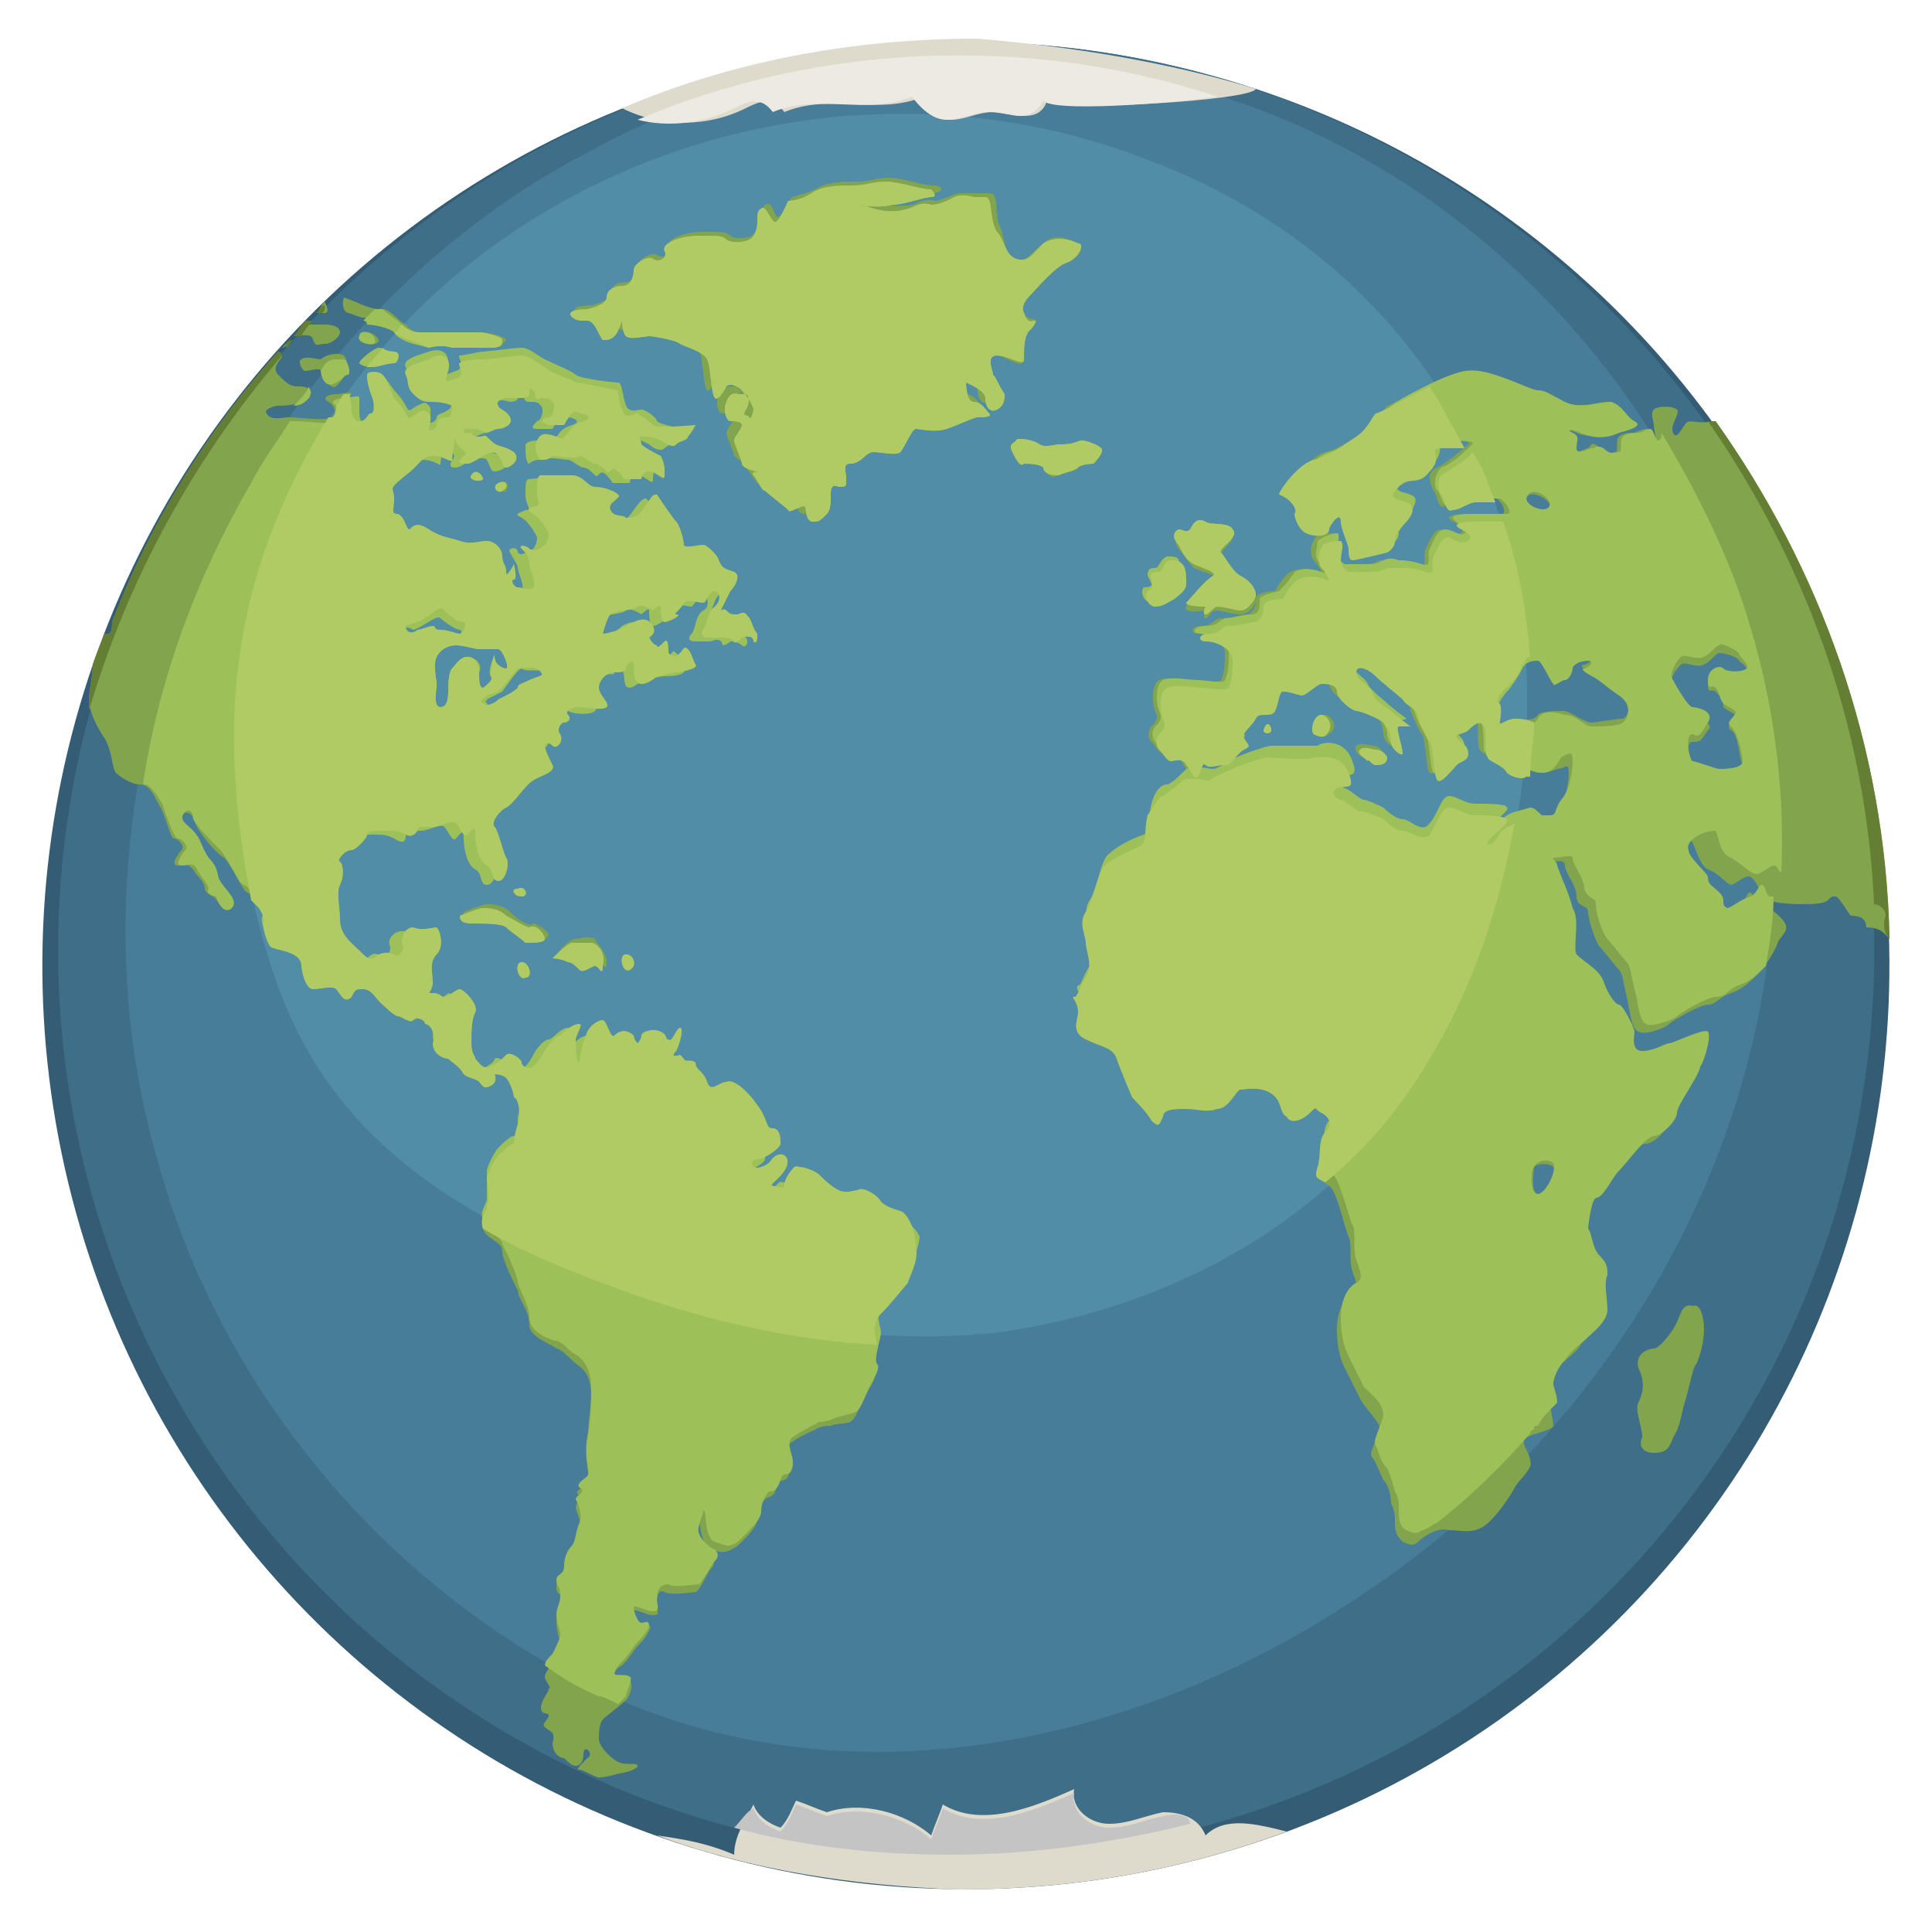 <?xml version="1.0" encoding="utf-8"?>
<!-- Generator: Adobe Illustrator 23.0.2, SVG Export Plug-In . SVG Version: 6.00 Build 0)  -->
<svg version="1.1" id="Capa_1" xmlns="http://www.w3.org/2000/svg" xmlns:xlink="http://www.w3.org/1999/xlink" x="0px" y="0px"
	 width="50px" height="50px" viewBox="0 0 50 50" style="enable-background:new 0 0 50 50;" xml:space="preserve">
<style type="text/css">
	.st0{fill-rule:evenodd;clip-rule:evenodd;fill:#345C74;}
	.st1{fill-rule:evenodd;clip-rule:evenodd;fill:#3F6E89;}
	.st2{fill-rule:evenodd;clip-rule:evenodd;fill:#487D99;}
	.st3{fill-rule:evenodd;clip-rule:evenodd;fill:#518DA6;}
	.st4{fill-rule:evenodd;clip-rule:evenodd;fill:#82A44C;}
	.st5{fill-rule:evenodd;clip-rule:evenodd;fill:#9EC059;}
	.st6{fill-rule:evenodd;clip-rule:evenodd;fill:#B1CB64;}
	.st7{fill:#647F34;}
	.st8{fill-rule:evenodd;clip-rule:evenodd;fill:#DEDBCD;}
	.st9{fill:#ECEAE3;}
	.st10{fill:#C4C4C4;}
</style>
<g>
	<g>
		<g>
			<ellipse transform="matrix(0.266 -0.964 0.964 0.266 -5.753 42.443)" class="st0" cx="25" cy="25" rx="23.9" ry="23.9"/>
		</g>
		<g>
			<g>
				<g>
					
						<ellipse transform="matrix(0.266 -0.964 0.964 0.266 -5.359 42.142)" class="st1" cx="25" cy="24.6" rx="23.5" ry="23.5"/>
				</g>
			</g>
		</g>
		<path class="st2" d="M15.4,43.7C9.9,41,5.7,35.9,4.1,30.1c-1.7-5.8-0.8-12.3,2.3-17.6c2.1-3.6,5.2-6.7,8.9-8.6
			C20.6,1,27.3,0.7,33,3c5.7,2.3,10.2,7.3,12,13.1c3,9.6-1.6,19.8-9.8,25.2C29.4,45.2,21.8,46.8,15.4,43.7z"/>
		<path class="st2" d="M15.4,43.7C9.9,41,5.7,35.9,4.1,30.1c-1.7-5.8-0.8-12.3,2.3-17.6c2.1-3.6,5.2-6.7,8.9-8.6
			C20.6,1,27.3,0.7,33,3c5.7,2.3,10.2,7.3,12,13.1c3,9.6-1.6,19.8-9.8,25.2C29.4,45.2,21.8,46.8,15.4,43.7z"/>
		<path class="st3" d="M16.4,33.2c-3.9-1.4-7.5-3.3-9.1-7.4c-1-2.6-1.5-6-1.1-8.8C7.9,6.2,19.7,0.3,29.6,4.1
			c3.3,1.2,6.1,3.4,7.9,6.4c3.1,5,2.4,12-0.5,17c-2.3,4-6.7,6.4-11.3,7C22.7,34.8,19.5,34.3,16.4,33.2z"/>
		<path class="st4" d="M23.4,31.4c-0.1-0.1-0.4-0.1-0.6-0.3c-0.1-0.2-0.5-0.4-0.6-0.3c-0.1,0-0.3,0.1-0.5,0
			c-0.2-0.1-0.4-0.3-0.5-0.4c-0.1-0.1-0.4-0.2-0.5-0.2c-0.1,0-0.1-0.1-0.3,0.2c-0.2,0.3,0,0.4-0.3,0.3c-0.3,0,0-0.1,0.2-0.4
			c0.2-0.3,0-0.5-0.2-0.4c-0.2,0.1-0.1,0.2-0.4,0.3c-0.3,0.1-0.3-0.2-0.1-0.2c0.2,0,0.6-0.3,0.6-0.4c0-0.1,0-0.4-0.2-0.4
			c-0.2,0-0.1-0.2-0.4-0.6c-0.2-0.3-0.6-0.7-0.8-0.6c-0.2,0-0.4,0.3-0.5,0c-0.1-0.3-0.3-0.3-0.3-0.5c-0.1-0.1-0.3,0-0.3-0.1
			c-0.1-0.1-0.1-0.1-0.1-0.1s-0.3,0.1-0.1-0.1c0.1-0.2,0.2-0.6,0.1-0.6c-0.1,0-0.2,0.4-0.3,0.3c-0.1,0,0-0.1-0.2-0.2
			c-0.2-0.1-0.5,0-0.5,0.1c0,0.1-0.1,0.2-0.1,0.2s-0.1-0.1-0.1-0.2c-0.1-0.1-0.3-0.2-0.5,0c-0.1,0.1-0.2-0.4-0.3-0.4
			c-0.1,0-0.3,0.1-0.4,0.3C15,27.2,15,27.5,15,27.5c-0.1,0-0.1-0.4-0.1-0.6c0-0.1,0.2-0.4,0.1-0.4c-0.2,0-0.4,0.2-0.5,0.3
			c-0.1,0-0.3,0.2-0.4,0.4c-0.1,0.2-0.2,0.3-0.3,0.4c-0.1,0.1-0.3,0-0.3-0.1c0-0.1-0.3-0.3-0.4-0.2c-0.1,0.1-0.2,0.2-0.4,0.3
			c-0.2,0.1-0.3-0.1-0.4-0.2c0-0.1-0.1-0.1-0.1-0.4c0-0.3,0-0.6,0.1-0.8c0.1-0.2-0.3-0.6-0.4-0.6c-0.1,0-0.3,0.2-0.4,0.2
			c-0.1,0-0.1-0.1-0.3-0.1c-0.2,0,0,0,0-0.3c0-0.2-0.1-0.5,0.1-0.7c0.2-0.2,0.1-0.6,0-0.7c-0.1,0-0.4,0.1-0.6,0
			c-0.2,0-0.3,0.2-0.3,0.4c0.1,0.2-0.1,0.4-0.2,0.3c-0.1,0-0.1-0.1-0.4,0c-0.2,0.2-0.3,0.1-0.5-0.1c-0.2-0.2-0.5-0.4-0.5-0.8
			c0-0.3-0.1-0.7,0-0.9c0.1-0.2,0.1-0.5,0-0.6c-0.1,0,0.1-0.3,0.3-0.3c0.1,0,0.4-0.3,0.4-0.4c0-0.1,0.2-0.1,0.5-0.1
			c0.2,0,0.3,0,0.5,0.1c0.2,0.1,0.3-0.1,0.3-0.1c0-0.1,0.1-0.1,0.4-0.1c0.2,0,0.5-0.2,0.6-0.1c0.1,0.1,0.2,0.4,0.3,0.3
			c0.1-0.1,0.2-0.3,0.2,0c0,0.3,0.1,0.7,0.3,0.8c0.2,0.1,0.1,0.4,0.3,0.4c0.2,0,0.3-0.5,0.2-0.6c-0.1-0.2-0.2-0.7-0.3-0.8
			c-0.1-0.1,0.1-0.4,0.3-0.5c0.2-0.1,0.5-0.6,0.7-0.7c0.1-0.1,0.6-0.2,0.5-0.4c-0.1-0.2-0.2-0.4-0.2-0.5c0-0.1,0.1-0.1,0.2,0
			c0.1,0.1,0.3-0.1,0.2-0.3c-0.1-0.1,0-0.3,0.1-0.3c0.1,0,0.2-0.1,0.1-0.2c-0.1-0.1,0.1-0.2,0.3-0.2c0.1,0,0.6,0.1,0.7,0
			c0.1-0.1-0.2-0.3-0.2-0.5c0-0.2,0.2-0.4,0.4-0.4c0.1,0,0.3,0,0.3-0.1c0-0.1,0.2-0.3,0.2-0.1c0,0.2,0,0.5,0.2,0.5
			c0.2,0,0.4-0.2,0.4-0.2c0.1,0,0.4-0.1,0.5-0.1c0.1,0,0.6-0.1,0.5-0.2c-0.1-0.2-0.1-0.3-0.2-0.4c-0.1-0.1-0.1,0-0.2,0.1
			c-0.1,0.1-0.2,0.1-0.3,0c0-0.1,0-0.4-0.1-0.3c-0.1,0.1-0.2,0.2-0.2,0.1c-0.1,0-0.2-0.2-0.2-0.2s0.2-0.1,0.1-0.3
			c-0.1-0.2-0.3-0.2-0.5-0.1c-0.2,0.1-0.2,0.1-0.4,0.2c-0.2,0.1-0.4,0.1-0.4,0.1s0.1-0.4,0.2-0.5c0.1-0.1,0.6-0.1,0.7-0.2
			c0.1-0.1,0.4,0.1,0.4,0.1s0.2-0.2,0.2-0.1c0,0.1,0,0.4,0.1,0.4c0.1,0,0.5-0.2,0.3-0.2c-0.1,0,0.1-0.1,0.2-0.3c0.1-0.1,0.4,0,0.5,0
			c0.1,0,0.1-0.3,0.3-0.3c0.1,0,0.2,0.2,0,0.4c-0.2,0.1-0.2,0.5-0.3,0.6c-0.1,0.1,0,0.2,0.1,0.2c0.2,0,0.3,0,0.4,0
			c0.1,0,0.2,0,0.3,0.1c0,0.1,0.2-0.1,0.2-0.1s0.3-0.1,0.3,0.1c0.1,0.1,0.1-0.1,0.1-0.2c-0.1-0.1-0.1-0.2-0.2-0.4
			c-0.1-0.1-0.1-0.2-0.3-0.1c-0.2,0-0.2,0-0.3-0.1c-0.1-0.1-0.2,0.1-0.1-0.1c0.1-0.2,0.1-0.2,0.2-0.4c0.1-0.1,0.3-0.4,0.1-0.5
			c-0.3-0.1-0.3-0.1-0.4-0.3c0-0.1-0.3-0.4-0.4-0.4c-0.1,0-0.5,0.1-0.5,0c0-0.1-0.1-0.5-0.2-0.6c-0.1-0.1-0.5-0.7-0.5-0.7
			c-0.1,0-0.1,0-0.3,0.3c-0.2,0.3-0.3,0.3-0.5,0.3c-0.1-0.1-0.3,0-0.4-0.2c-0.1-0.2,0.3-0.3,0.2-0.4c-0.1-0.1-0.4-0.2-0.6-0.2
			c-0.2,0-0.3-0.3-0.6-0.3c-0.3,0-0.7,0-0.8,0c-0.1,0-0.1,0.2-0.1,0.4c0,0.3,0.1,0.3,0,0.4c-0.2,0-0.3,0.1-0.1,0.2
			c0.2,0.1,0.4,0.5,0.4,0.5s0,0.2-0.1,0.3c-0.1,0.1-0.3,0.2-0.4,0.1c-0.1-0.1-0.3-0.1-0.2,0c0.1,0.1,0.2,0.2,0.2,0.4
			c0,0.1,0.2,0.5,0.1,0.6c-0.1,0.1-0.3,0-0.4,0c-0.1,0-0.2-0.2-0.1-0.2c0.1,0,0-0.4,0-0.4s-0.2,0.4-0.2,0.2c0-0.2-0.1-0.2-0.1-0.4
			c0-0.2-0.2-0.4-0.4-0.4c-0.2,0-0.4,0.1-0.7,0c-0.3-0.1-0.5-0.1-0.8-0.3c-0.3-0.2-0.4-0.1-0.5,0c-0.1,0-0.1-0.3-0.3-0.4
			c-0.2,0-0.1-0.1-0.1-0.4c0-0.3-0.2-0.2,0.3-0.6c0.4-0.3,0.4-0.5,0.7-0.5c0.3,0,0.5,0.2,0.5,0.1c0-0.1,0.1-0.8,0.1-0.5
			c0,0.2,0.4,0.3,0.2,0.4c-0.2,0.2-0.1,0.2,0.1,0.2c0.1,0,0.4-0.2,0.4-0.2s0.3-0.2,0.4,0c0.1,0.1,0.1,0.3,0.2,0.3
			c0.1,0,0.4-0.2,0.2-0.4c-0.3-0.2-0.4-0.1-0.6-0.3c-0.2-0.2-0.1-0.1-0.3-0.1c-0.2,0-0.2-0.1-0.2-0.1c-0.1,0-0.2,0-0.2,0
			c0-0.1,0-0.1,0.2-0.1c0.2,0,0.4,0.1,0.4,0.1s0.2-0.1,0.3-0.1c0.1,0,0.4-0.1,0.3-0.3c-0.1-0.2-0.3-0.2-0.3-0.3
			c-0.1-0.1,0.1-0.2,0.2-0.2c0.1,0,0.4,0,0.4,0s0.2,0,0.2-0.1c0-0.1,0-0.2,0.1-0.1c0.1,0.1,0,0.3,0.2,0.2c0.2,0,0.2,0,0.3,0.1
			c0.1,0.1,0,0.4-0.1,0.4c-0.1,0-0.3,0.1,0,0.2c0.2,0,0.4,0,0.4,0s0.1-0.2,0.2-0.3c0.1-0.1,0.2,0,0.2,0c0.1,0,0.4,0.1,0.1,0.2
			c-0.3,0.1-0.3,0.2-0.4,0.3c-0.1,0.1-0.1,0.2-0.3,0.1c-0.3-0.1-0.4-0.1-0.5,0.1c-0.1,0.1,0,0.5,0.1,0.5c0.1,0,0.2,0,0.3-0.1
			c0.1,0,0.6,0.1,0.7,0c0.1,0,0.3,0.2,0.4,0.2c0.1,0,0.2,0.1,0.3,0.2c0.1,0.1,0.1-0.2,0.3,0c0.2,0.2,0.1,0.2,0.2,0.2
			c0.1,0,0.4,0,0.4,0s0-0.2,0.2-0.2c0.2,0,0.4,0.3,0.4,0.1c0-0.2,0-0.3-0.1-0.5c-0.2-0.1-0.4-0.2-0.5-0.3c0-0.1-0.1-0.2,0-0.2
			c0.1,0,0.3,0,0.5,0.1c0.2,0.1,0.3,0.2,0.4,0.1c0.1-0.1,0.3-0.1,0.3-0.2c0.1-0.1,0.2-0.3,0.2-0.3S17,11.1,16.9,11
			c-0.1-0.1-0.4-0.3-0.4-0.3c-0.1,0-0.3,0.2-0.4-0.1C16,10.4,16,10.1,16,10.1c-0.1,0-0.9-0.2-1.1-0.2c-0.1-0.1-0.6-0.2-0.8-0.4
			c-0.2-0.1-0.4-0.3-0.6-0.3c-0.2,0-0.8,0.1-1,0.1c-0.1,0-0.5,0-0.6,0.1c-0.1,0,0.2,0.3-0.1,0.4c-0.3,0.1-0.3,0.1-0.2-0.2
			c0.1-0.4-0.2-0.5-0.5-0.3c-0.3,0.1-0.7,0.2-0.6,0.4c0.1,0.2,0,0.3,0.2,0.5c0.2,0.2,0.3,0.2,0.5,0.2c0.3,0,0.5,0.1,0.5,0.1
			s0,0.3-0.1,0.3c-0.1,0-0.3,0-0.3,0.2c0,0.1-0.2,0.2-0.2,0.1c0-0.1,0.1-0.3,0-0.4c-0.1-0.1-0.2-0.1-0.3,0c-0.2,0.1-0.2,0.2-0.3,0
			c-0.1-0.2-0.3-0.4-0.3-0.4S10,9.8,9.9,9.7c-0.1-0.1-0.3-0.1-0.4,0c0,0.1,0,0.2,0.1,0.5c0.1,0.2,0.1,0.5,0,0.5
			c-0.1,0-0.1,0.2-0.3,0.2c-0.1,0-0.2-0.1-0.2-0.3c0-0.2-0.1-0.4,0-0.4c0-0.1-0.2,0-0.4,0c-0.2,0-0.4,0.1-0.2,0.2
			c0.2,0.1,0.2,0.4,0.1,0.4c-0.2,0.1-0.9,0-1.1,0c-0.2,0-0.5,0.1-0.6-0.1c-0.1-0.1,0.2-0.2,0.3-0.2c0.1,0,0.6,0,0.7-0.2
			C8.2,10,7.8,10,7.7,10c-0.2,0-0.3-0.1-0.5-0.3C7,9.5,7.3,9.3,7.3,9.2c0,0-0.1-0.1-0.1-0.1c-1.8,2-3.3,4.4-4.3,7
			c0,0.1,0,0.3-0.1,0.3c0,0,0,0-0.1,0c-0.1,0.3-0.2,0.5-0.3,0.8c0,0.3-0.1,0.7-0.1,0.9c0,0.3,0.2,0.7,0.4,1C2.9,19.4,2.9,19.9,3,20
			c0.1,0.1,0.4,0.3,0.6,0.3c0.2,0,0.3,0.1,0.5,0.5c0.2,0.3,0.3,0.9,0.4,0.9c0.1,0,0.3,0.2,0.2,0.3c-0.1,0.1-0.3,0.4-0.1,0.4
			c0.2,0,0.2-0.1,0.4,0.1c0.1,0.2,0.3,0.3,0.3,0.5c0,0.1,0.2,0.2,0.2,0.2c0.1,0,0.3,0.5,0.4,0.3c0.2-0.2-0.2-0.5-0.4-0.6
			c-0.1-0.1,0-0.4-0.3-0.6c-0.3-0.3-0.2-0.5-0.4-0.7c-0.2-0.2-0.4-0.4-0.2-0.5C5,20.9,5,21.2,5.1,21.4c0.1,0.2,0.5,0.7,0.7,0.8
			c0.2,0.2,0.5,0.9,0.6,0.9c0.1,0,0.4,0.4,0.4,0.4s0.2,0.3,0.1,0.4C6.8,24,6.9,24.4,7,24.5c0.1,0.1,0.8,0.1,0.8,0.5
			c0,0.1,0.1,0.6,0.3,0.6c0.2,0,0.5-0.1,0.6,0c0.1,0.1,0.2,0.4,0.4,0.2c0.1-0.2,0.1-0.2,0.3-0.2c0.2,0,0.3,0.2,0.4,0.3
			c0.1,0.1,0.4,0.4,0.5,0.4c0.1,0,0.3,0.2,0.4,0.1c0.1-0.1,0.3,0,0.3,0.1c0.1,0,0.3,0.2,0.2,0.5c0,0.3,0.3,0.4,0.4,0.4
			c0.1,0.1,0.3,0.2,0.4,0.4c0.1,0.1,0.3,0.1,0.4,0.2c0.1,0.1,0.1,0.2,0.3,0.1c0.2-0.1,0.1-0.3,0.1-0.3s0.2,0,0.3,0.1
			c0.1,0.1,0.2,0.4,0.2,0.5c0.1,0,0.2,0.4,0.1,0.7c-0.1,0.3-0.1,0.5-0.1,0.5c-0.1,0-0.3,0.2-0.4,0.3c-0.1,0.1-0.3,0.5-0.3,0.6
			c0,0.1,0.1,0.5,0,0.7c0,0.2-0.2,0.3-0.1,0.6c0.1,0.3,0.5,0.3,0.5,0.6c0,0.2,0.3,0.8,0.4,1c0,0.2,0.3,0.5,0.3,0.9
			c0,0.3,0.6,0.5,0.7,0.6c0.1,0,0.3,0.2,0.4,0.3c0.1,0.1,0.3,0.2,0.4,0.4c0.1,0.2,0.1,0.5,0.1,0.6c0,0.1-0.1,0.8-0.1,1.2
			c-0.1,0.4,0.1,0.8,0,1c-0.1,0.1-0.4,0.2-0.2,0.3c0.1,0.1-0.1,0.2-0.1,0.3c0,0.1,0.2,0.5,0.1,0.6c-0.1,0.2-0.1,0.4-0.2,0.6
			c-0.1,0.1-0.2,0.3-0.2,0.5c0,0.2-0.2,0.1-0.2,0.4c0,0.2,0.2,0.1,0.1,0.4c0,0.3-0.1,0.3-0.1,0.5c0,0.2,0.1,0.5,0.1,0.5
			c0,0.1-0.1,0.3-0.2,0.5c-0.1,0.2-0.2,0.3-0.2,0.4c0,0.1,0.2,0.3,0.1,0.3c0,0.1-0.2,0.3-0.2,0.5c0,0.2,0.2,0.1,0.2,0.2
			c0,0.1-0.2,0.2-0.1,0.3c0.1,0.1,0.3,0.1,0.2,0.4c0,0.3,0.2,0.4,0.3,0.4c0.1,0.1,0.2,0.2,0.3,0.2c0.1,0,0.2-0.1,0.2-0.3
			c0-0.3,0.3,0,0.1,0.1c-0.2,0.2-0.3,0.3-0.2,0.3c0.1,0,0.4,0.2,0.5,0.2c0.2,0,0.5-0.1,0.5-0.1c0.1,0,0.5-0.1,0.5-0.2
			c0-0.1-0.3,0-0.5-0.1c-0.2-0.1-0.5-0.4-0.5-0.6c0-0.1,0-0.4,0.1-0.5c0.1-0.1,0.5-0.4,0.6-0.5c0.1-0.1,0.2-0.4,0.1-0.5
			c-0.1,0-0.4,0-0.4-0.1c0-0.1,0-0.2,0.2-0.3c0.2-0.2,0.3-0.4,0.4-0.5c0.1-0.1,0.2-0.2,0.3-0.4c0.1-0.2-0.1-0.1-0.2-0.1
			c-0.1,0-0.2-0.3-0.2-0.4c0-0.1,0.3,0.1,0.5,0.1c0.2,0,0.1-0.1,0.1-0.3c0-0.1,0-0.4,0.2-0.3c0.1,0.1,0.8,0,0.8,0
			c0.1,0,0.3-0.5,0.4-0.6c0.1-0.1,0.1-0.2,0-0.3c-0.1-0.1-0.4-0.4-0.4-0.4c0-0.1,0.1-0.5,0.1-0.6c0-0.1,0,0.7,0.3,0.8
			c0.3,0.1,0.4,0.1,0.7-0.1c0.3-0.3,0.5-0.5,0.5-0.7c0-0.2,0.1-0.4,0.2-0.5c0.1-0.1,0.2,0,0.3-0.3c0.1-0.3,0.2-0.1,0.3-0.3
			c0.1-0.3-0.2-0.6,0-0.8c0.2-0.2,0.7-0.4,0.7-0.4s0.1-0.1,0.4-0.1c0.2-0.1,0.5,0,0.6-0.2c0.1-0.1,0.2-0.5,0.3-0.6
			c0.1-0.2,0.3-0.4,0.2-0.6c-0.1-0.1,0.2-0.6,0.1-0.8c0-0.1-0.2-0.5,0.1-0.8c0.3-0.3,0.6-0.7,0.7-0.8c0-0.1,0.3-0.6,0.2-0.9
			C23.7,31.8,23.5,31.5,23.4,31.4z M13.4,17.3c0.1,0,0.5-0.1,0.6,0.1c0.1,0.1-0.1,0.1-0.3,0.2c-0.2,0.1-0.3,0.1-0.3,0.2
			c-0.1,0.1-0.3,0.2-0.5,0.3c-0.1,0.1-0.3,0.2-0.4,0.1c-0.1-0.1,0-0.1,0-0.1c0-0.1,0.4-0.2,0.4-0.2S13.4,17.3,13.4,17.3z M12.4,16.8
			c0.1,0,0.3,0,0.5,0c0.1,0,0.3,0.5,0.2,0.5c-0.1,0-0.3-0.1-0.3-0.3c0-0.2-0.1,0.3-0.1,0.5c0.1,0.1-0.2,0.3-0.2,0.3
			c-0.1,0-0.1-0.2-0.1-0.4c0-0.2-0.1-0.4-0.3-0.4c-0.2,0-0.3,0.2-0.4,0.3c-0.1,0.1-0.1,0.5-0.1,0.6c0,0.1,0,0.4-0.2,0.4
			c-0.2,0-0.1-0.4-0.1-0.6c0-0.1-0.1-0.5,0-0.7c0.1-0.2,0.3-0.3,0.5-0.3C12,16.7,12.3,16.8,12.4,16.8z M10.8,16.1
			c0.3-0.1,0.6-0.5,0.7-0.3c0.1,0.1,0.3,0.3,0.5,0.3c0.1,0,0,0.3-0.1,0.3c-0.1,0-0.3-0.1-0.5-0.1c-0.2,0-0.1-0.1-0.2-0.1
			c-0.1,0-0.3,0.1-0.4,0.1c-0.1,0.1-0.3,0.1-0.3-0.1C10.4,16.2,10.5,16.2,10.8,16.1z M12.5,12.4c-0.1,0.1-0.4,0-0.3-0.1
			C12.3,12.1,12.5,12.3,12.5,12.4z M13.1,12.7c-0.1,0.1-0.3-0.1-0.1-0.2C13.1,12.4,13.2,12.6,13.1,12.7z M8.4,8.1
			c-0.1,0-0.1,0-0.2,0C8.3,8,8.3,7.9,8.4,7.8C8.5,8,8.5,8.1,8.4,8.1z M7.3,9c0.1-0.1,0.2-0.2,0.2-0.2C7.5,8.8,7.4,9,7.3,9
			C7.3,9,7.3,9,7.3,9z M7.6,8.7c0.1-0.1,0.2-0.2,0.3-0.3c0.2,0,0.4,0,0.5,0c0.3,0,0.4,0.1,0.4,0.2c0,0.1-0.2,0.3-0.4,0.3
			c-0.2,0-0.2,0.1-0.3-0.1C8.1,8.6,7.7,8.7,7.6,8.7z M8.9,9.2C9,9.3,9,9.6,9,9.7c-0.1,0-0.1,0.1-0.3,0.3c-0.2,0.1-0.3-0.3-0.4-0.4
			c0-0.1-0.3,0-0.4,0c-0.1,0-0.2-0.3-0.1-0.3c0.1-0.1,0.4,0,0.5,0C8.4,9.2,8.7,9.1,8.9,9.2z M9.3,9.4c0-0.1,0.4-0.3,0.5-0.4
			c0.1,0,0.2,0.1,0.4,0.1c0.1,0,0.1,0.3,0,0.3c-0.1,0-0.4,0-0.6,0.1C9.4,9.5,9.3,9.4,9.3,9.4z M9.3,8.7c0.1-0.2,0.4-0.1,0.5,0.1
			C9.8,9,9.2,8.9,9.3,8.7z M8.9,7.7c0,0,0.3,0.1,0.5,0.2C9.7,8,9.7,8,9.9,8c0.2,0,0.4,0.3,0.6,0.4c0.1,0.1,0.2,0.2,0.4,0.2
			c0.2,0,0.4,0,0.6,0c0.2,0,0.9,0,1,0c0.1,0,0.6,0.1,0.6,0.2C13,8.9,13,9,12.7,9c-0.3,0-0.7,0-1-0.1c-0.3,0-0.6,0-0.6,0l-0.4-0.1
			c0,0-0.4-0.1-0.5-0.3c-0.1-0.2-0.4-0.2-0.6-0.3C9.4,8.3,9.1,8.1,9,8.1C8.8,8,8.9,7.7,8.9,7.7z M28.3,12c0,0-0.4,0-0.4,0.1
			c-0.1,0.1-0.2,0.1-0.5,0.2c-0.2,0.1-0.3,0-0.4-0.2c0-0.1-0.4-0.1-0.5-0.1c-0.1,0-0.2-0.1-0.3-0.3c-0.1-0.2,0-0.2,0.1-0.3
			c0-0.1,0.5,0,0.6,0.1c0.1,0.1,0.3,0,0.6,0c0.3,0,0.4-0.1,0.5-0.1c0.1,0,0.4,0.1,0.5,0.2C28.6,11.7,28.3,12,28.3,12z M25.8,10
			c0,0.1,0.1,0.3-0.2,0.4c-0.2,0.1-0.3-0.1-0.3-0.3c0-0.2-0.4-0.4-0.5-0.4c0,0,0,0.5,0.2,0.5c0.2,0,0.3,0.2,0.4,0.3
			c0.1,0.1-0.2,0.1-0.3,0.1c-0.1,0-0.5,0.2-0.8,0.3c-0.3,0.1-0.7,0-0.8,0c-0.1,0-0.4,0.5-0.4,0.6c-0.1,0.1-0.5,0-0.7,0
			c-0.2,0-0.3,0.2-0.6,0.3c-0.3,0-0.1,0.2-0.1,0.4c0,0.2-0.1,0.2-0.2,0.2c-0.2,0-0.1,0.1-0.2,0.2c0,0.1,0,0.3-0.1,0.5
			c-0.1,0.1-0.2,0.2-0.4,0.2c-0.2,0-0.2-0.4-0.2-0.4c-0.1,0-0.4,0.2-0.4,0.1c0-0.1-0.4-0.4-0.6-0.5c-0.1-0.1-0.2-0.3-0.3-0.4
			c-0.1-0.1,0.2-0.1,0.1-0.1c-0.1,0-0.3-0.1-0.4-0.2c0-0.1-0.2-0.5-0.2-0.6c0-0.1,0.2-0.3,0.2-0.4c0-0.1-0.2-0.1-0.3-0.1
			c-0.1,0-0.2-0.2-0.1-0.5c0.1-0.2,0.3-0.2,0.3-0.2s0.1,0,0.2,0c0.1,0,0.1,0.3,0,0.4c-0.1,0.1,0.1,0.1,0.1,0.2
			c0.1,0.1,0.1-0.1,0.1-0.2c0-0.1-0.2-0.4-0.3-0.5c-0.1-0.1-0.3-0.2-0.4-0.1c-0.1,0.1-0.3,0.4-0.3,0.3c-0.1-0.1-0.1-0.8-0.2-1
			c-0.1-0.2-0.5-0.3-0.7-0.4c-0.2-0.1-0.7-0.2-0.8-0.2c-0.1,0-0.5,0.1-0.6,0c-0.1-0.1-0.1-0.4-0.1-0.4S16,8.5,16,8.6
			c-0.1,0.1-0.2,0.1-0.3,0.1c-0.1,0-0.2-0.4-0.4-0.5c-0.2,0-0.3,0-0.4-0.1c-0.2-0.2,0.4-0.2,0.4-0.2c0,0,0.5-0.1,0.5-0.3
			c0-0.2,0.2-0.3,0.4-0.3c0.2,0,0.3-0.2,0.3-0.4c0-0.2,0.4-0.4,0.5-0.3c0.1,0.1,0.4,0,0.3-0.2c-0.1-0.2,0.4-0.4,0.9-0.4
			c0.5,0,0.6,0,0.7,0.1c0.1,0.1,0.5,0.1,0.7-0.1c0.2-0.2,0-0.5,0.2-0.7c0.2-0.1,0.2,0.2,0.3,0.3c0.1,0.1,0.3-0.4,0.4-0.5
			c0,0,0.4-0.1,0.6-0.2c0.3-0.2,0.7-0.2,1.1-0.2c0.3,0,0.5-0.1,0.8-0.1c0.4,0,0.8,0.2,1.2,0.2c0.1,0,0.3,0.1,0,0.2
			c-0.2,0-0.7,0.2-1,0.2c-0.4,0.1-0.9,0-0.8,0c0.1,0,0.6,0.2,1.2,0.1c0.1,0,0.3-0.2,0.6-0.1c0.1,0,0.3-0.1,0.6-0.2
			c0.2,0,0.5,0,0.5,0s0,0,0.3,0c0.3,0,0.1,0.6,0.3,0.9C26,6.2,26,6.6,26.3,6.7c0.3,0.1,0.4-0.2,0.7-0.4c0.3-0.3,0.7-0.1,0.9,0
			c0.2,0.1,0,0.4-0.3,0.5c-0.3,0.1-0.8,0.7-0.9,0.8c-0.1,0.1-0.3,0.3-0.2,0.5c0.1,0.2,0.2,0.1,0.3,0.2c0.1,0-0.1,0.1-0.2,0.3
			c-0.1,0.1-0.1,0.4-0.1,0.7c0,0.3-0.5-0.1-0.7-0.1c-0.3,0-0.1,0.4-0.1,0.5C25.8,9.8,25.8,9.9,25.8,10z M13.7,24.3
			c-0.1-0.1-0.5-0.3-0.5-0.4c-0.1-0.1-0.5-0.1-0.8-0.1c-0.2,0-0.4,0.1-0.4-0.2c0,0,0.5-0.2,0.6-0.2c0.1,0,0.4,0,0.6,0.2
			c0.2,0.2,0.5,0.4,0.6,0.3c0.1,0,0.4,0.2,0.4,0.3C14.1,24.4,13.8,24.4,13.7,24.3z M13.4,23c0.2,0,0.3,0.2,0.1,0.2
			C13.3,23.2,13.2,23,13.4,23z M13.6,25.3c-0.2,0.1-0.3-0.4-0.1-0.4C13.7,24.9,13.8,25.3,13.6,25.3z M16.3,25.1
			c-0.2,0.1-0.3-0.4-0.1-0.4C16.4,24.7,16.5,25,16.3,25.1z M15.7,24.9c0,0.3-0.1,0-0.2,0c-0.1,0-0.3,0.2-0.4,0.1
			c-0.1-0.1-0.2-0.2-0.3-0.2c-0.1,0-0.4-0.1-0.4-0.1s0.3-0.4,0.5-0.4c0.1,0,0.3-0.1,0.5,0C15.4,24.4,15.7,24.6,15.7,24.9z
			 M44.1,34.4c0,0.3-0.1,0.7-0.2,0.9c-0.1,0.1-0.2,0.7-0.3,1c-0.1,0.3-0.1,0.6-0.3,0.9c-0.1,0.3-0.2,0.4-0.5,0.4
			c-0.3,0-0.4-0.2-0.3-0.4c0-0.3-0.2-0.7-0.1-0.9c0.1-0.2,0.2-0.5,0-0.9c-0.1-0.4,0.3-0.5,0.4-0.5c0.1,0,0.3-0.2,0.5-0.5
			c0.2-0.3,0.2-0.7,0.5-0.6C44,33.7,44.1,34.1,44.1,34.4z M34.1,19c-0.1-0.1,0-0.5,0.2-0.5c0.1,0,0.3,0.2,0.2,0.4
			C34.3,19.1,34.2,19.1,34.1,19z M32.7,18.9c0.1-0.3,0.2-0.1,0.2,0C32.9,19,32.7,19,32.7,18.9z M35.3,19.6c-0.1,0-0.3-0.2-0.2-0.3
			c0.1-0.1,0.4,0,0.4,0c0.1,0,0.2,0,0.3,0.2c0.1,0.2-0.2,0.3-0.3,0.2C35.5,19.8,35.4,19.6,35.3,19.6z M29.7,14.9
			c0-0.2,0.1-0.2,0.2-0.2c0.1,0,0.1-0.2,0.3-0.3c0.1,0,0.3,0,0.3,0.1c0.1,0.1,0.1,0.3,0.1,0.5c0,0.2-0.2,0.4-0.3,0.4
			c-0.1,0.1-0.3,0.2-0.5,0.2c-0.2,0-0.3-0.3-0.2-0.4C29.9,15.2,29.8,15.1,29.7,14.9z M30.5,14.2c-0.1-0.1-0.1-0.4,0-0.4
			c0.1,0,0.2,0.1,0.3,0c0.1-0.1,0.2-0.3,0.4-0.2c0.2,0.1,0.6,0,0.7,0.2c0.1,0.2-0.4,0.5-0.3,0.6c0.1,0.1,0.3,0.5,0.5,0.6
			c0.2,0.1,0.4,0.4,0.4,0.5c0,0.2-0.2,0.4-0.4,0.4c-0.2,0-0.5-0.1-0.6-0.1c-0.2,0-0.2,0.2-0.3,0.2c-0.1,0,0-0.2,0-0.2
			s-0.6,0.1-0.5-0.1c0-0.1,0.5-0.6,0.7-0.7c0.2-0.1-0.3-0.2-0.5-0.3C30.7,14.5,30.6,14.3,30.5,14.2z M48.9,24.3
			c-0.1-5-1.8-9.6-4.5-13.4c0,0-0.1,0-0.1,0c-0.4,0.1-0.6-0.1-0.7,0.1c-0.1,0.1-0.2,0.4-0.3,0.2c-0.1-0.2,0.2-0.5,0.1-0.6
			c-0.1-0.1-0.5-0.1-0.6,0c-0.1,0.1,0,0.3,0,0.4c0,0.1,0.1,0.5,0,0.4c-0.1-0.1-0.1-0.3-0.2-0.3c-0.1,0-0.3,0.1-0.3,0.1
			c-0.1,0-0.3,0-0.4,0.1c-0.1,0.1,0,0.4-0.1,0.4c-0.1,0-0.2,0.1-0.4-0.1c-0.2-0.2-0.2-0.1-0.3,0c-0.1,0-0.3,0.2-0.4,0
			c0-0.2,0-0.3-0.1-0.4c-0.2-0.1,0-0.1,0.2,0c0.2,0.1,0.5,0.1,1,0c0.4-0.2,0.6-0.2,0.4-0.3c-0.2-0.1-0.3-0.4-0.6-0.5
			c-0.3,0-0.7,0.2-1.2,0c-0.4-0.2-0.5-0.3-0.7-0.3c-0.2,0-1.3-0.6-1.8-0.5c-0.5,0.1-1.9,0.9-2,0.9c-0.1,0.1-0.2,0.4-0.5,0.6
			c-0.3,0.2-0.7,0.5-1.1,0.6c-0.4,0.1-0.9,0.8-0.9,0.9c0,0.1,0.2,0.5,0.1,0.5c0,0.1,0.1,0.4,0.3,0.5c0.2,0.1,0.6,0.1,0.6-0.1
			c0-0.1,0.3-0.5,0.3-0.2c0,0.2,0.2,0.6,0.2,0.7c0,0.1,0,0.3,0.1,0.3c0.1,0,0.9-0.2,0.9-0.2s0.2-0.1,0.2-0.3c0-0.2,0.3-0.5,0.3-0.5
			c0.1-0.1,0.3-0.4,0-0.5c-0.3-0.1-0.5-0.1-0.2-0.4c0.3-0.3,0.5,0,0.8-0.4c0.4-0.4-0.1-0.6,0.3-0.6c0.4,0,0.8,0,0.7,0.1
			c-0.1,0.1-0.6,0.5-0.8,0.6c-0.3,0.1-0.2,0.4-0.1,0.6c0.1,0.1,0.1,0.5,0.3,0.4c0.2,0,0.4-0.2,0.6-0.2c0.2,0,0.6,0,0.7,0
			c0.1,0,0.3,0.3,0.2,0.4c-0.2,0-0.4,0-0.7,0c-0.3,0-0.7,0-0.7,0.1c0,0.1,0.5,0.2,0.3,0.4c-0.2,0.1-0.3,0-0.5-0.1
			c-0.2,0-0.3,0.3-0.4,0.5c-0.1,0.2,0.1,0.5-0.2,0.4c-0.3-0.1-0.5-0.1-0.6-0.1c-0.1,0-0.2,0-0.4,0c-0.2,0.1-0.2,0.1-0.5,0.1
			c-0.3,0-0.3,0-0.3,0l-0.2,0c0,0-0.2-0.1-0.2-0.3c0-0.2,0.1-0.4,0-0.5c-0.1,0-0.5,0-0.5,0.2c-0.1,0.1-0.1,0.4,0,0.5
			c0.1,0.1,0.3,0.4,0.1,0.3c-0.2-0.1-0.5-0.1-0.7,0c-0.2,0.1-0.4,0.5-0.4,0.5s-0.5,0-0.5,0.2c0,0.1,0,0.3-0.2,0.4
			c-0.2,0-0.4,0.1-0.7,0.1c-0.2,0-0.2,0.2-0.5,0.2c-0.3,0-0.3,0.2-0.1,0.2c0.3,0,0.7,0.2,0.7,0.5c0,0.2,0,0.5-0.1,0.7
			c-0.1,0.1-0.5,0-0.7,0c-0.2,0-0.7-0.1-0.9,0c-0.2,0.1-0.2,0.6-0.1,0.8c0.1,0.2,0,0.3-0.1,0.4c-0.1,0.1-0.1,0.3,0,0.4
			c0.1,0.1,0.2,0.3,0.3,0.3c0.1,0,0.3-0.1,0.4,0.1c0.1,0.1,0.2,0.4,0.3,0.3c0.1-0.1,0.1-0.4,0.2-0.3c0.1,0.1,0.3,0,0.5,0
			c0.2,0,0.3-0.3,0.5-0.4c0.2-0.1,0.1-0.1,0-0.3c-0.1-0.1,0.2-0.3,0.3-0.5c0.1-0.2,0.4,0,0.5-0.2c0.1-0.2,0.1-0.5,0.2-0.5
			c0.2,0,0.4,0.1,0.5,0.1c0.1,0,0.4-0.3,0.5-0.3c0.1,0,0.4,0,0.4,0.2c0,0.2,0.4,0.5,0.5,0.5c0.1,0,0.6,0.2,0.7,0.3
			c0.1,0.1,0.2,0.3,0.2,0.5c0,0.2,0.3,0.4,0.3,0.3c0-0.2-0.2-0.7-0.1-0.7c0.1,0,0.3,0,0.3,0s-0.4-0.3-0.5-0.4
			c-0.1-0.1-0.4-0.2-0.5-0.5c-0.1-0.2-0.4-0.3-0.4-0.5c0-0.2,0.3-0.1,0.5,0.1c0.2,0.2,0.6,0.5,0.7,0.6c0.1,0.2,0.4,0.2,0.4,0.5
			c0.1,0.2,0.2,0.5,0.3,0.6c0.1,0.1,0.1,0.9,0.2,1c0.1,0.1,0.4-0.3,0.5-0.4c0.1-0.1,0.3-0.1,0.3-0.3c0-0.2-0.2-0.3-0.3-0.4
			c-0.1-0.1,0.2-0.1,0.3-0.2c0.1-0.1,0.3-0.3,0.4-0.1c0.1,0.1,0,0.7,0.1,0.8c0,0.1,0.4,0.2,0.5,0.4c0.1,0.1,0.4,0.2,0.5,0.1
			c0.1-0.1,0.4,0.1,0.5,0.1c0.1,0,0.3,0,0.5-0.1c0.2,0,0.3-0.2,0.3,0.1c0,0.3-0.1,0.8-0.3,1c-0.2,0.2-0.1,0.4-0.3,0.4
			c-0.1,0-0.2,0-0.2,0c-0.1-0.1-0.2-0.2-0.3-0.2c-0.2,0.1-0.5,0.1-0.8,0.4c-0.2,0.3-0.3,0.3-0.3,0.2c0-0.1,0.6-0.5,0.5-0.6
			c-0.1-0.1-0.6-0.1-0.8-0.1c-0.3,0-0.5-0.2-0.7-0.2c-0.2,0-0.3,0.4-0.5,0.7c-0.2,0.2-0.5-0.1-0.7-0.1c-0.2,0-0.5-0.3-0.5-0.3
			S35.4,21,35.2,21c-0.1,0-0.4-0.3-0.5-0.3c-0.1,0-0.3-0.2-0.1-0.3c0.2-0.1,0.5,0.1,0.3-0.4c-0.2-0.5-0.7-0.4-0.9-0.4
			c-0.1,0.1-1.2,0-1.2,0c-0.1,0-0.7,0.2-0.9,0.3c-0.2,0.1-0.5,0.2-0.6,0.3c-0.1,0-0.5-0.1-0.7,0c-0.2,0.2-0.5,0.4-0.5,0.4
			c-0.1,0-0.2,0.2-0.4,0.5c-0.1,0.4,0,0.7-0.2,0.8c-0.2,0.1-0.7,0.3-0.9,0.5c-0.2,0.2-0.3,0.9-0.5,1.2c-0.2,0.3,0,0.6,0,0.8
			c0,0.2,0.2,0.6,0,0.9c-0.2,0.3-0.2,0.5-0.3,0.5c-0.1,0,0.1,0.1,0.1,0.4c0,0.2-0.2,0.5,0.2,0.7c0.4,0.2,0.7,0.2,0.8,0.5
			c0.1,0.3,0.4,1,0.4,1s0.4,0.4,0.5,0.6c0.2,0.2,0.2,0.1,0.3-0.1c0-0.2,0.3-0.2,0.6-0.2c0.3,0,0.5,0.1,0.8,0c0.3,0,0.5-0.5,0.6-0.5
			c0.1,0,0.5-0.1,0.8,0.1c0.3,0.2,0.2,0.5,0.4,0.6c0.1,0.2,0.4,0.1,0.6-0.1c0.2-0.2,0.1-0.1,0.3,0c0.2,0.1,0.3,0.3,0.1,0.5
			c-0.2,0.2-0.1,0.6-0.2,0.9c-0.1,0.3,0.1,0.3,0.3,0.5c0.2,0.1,0.4,1.1,0.5,1.3c0.1,0.2,0,0.6,0.1,0.9c0.1,0.3,0.2,0.5,0,0.6
			c-0.2,0.1-0.4,0.4-0.4,0.9c0,0.5,0.1,0.8,0.2,1c0.1,0.2,0.3,0.6,0.4,0.8c0.1,0.2,0.4,0.5,0.5,0.7c0,0.3-0.3,0.7-0.2,0.8
			c0.1,0.1,0.2,0.4,0.3,0.6c0.2,0.2,0.2,0.6,0.2,0.6s0.1,0.2,0.1,0.4c0,0.3,0,0.4,0.2,0.6c0.2,0.1,0.3,0.1,0.4,0
			c0.1-0.1,0.5-0.4,0.8-0.3c0.3,0,0.6,0.1,0.9-0.1c0.3-0.2,0.7-0.8,0.8-1c0.1-0.2,0.5-0.5,0.4-0.7c0-0.2-0.3-0.5-0.1-0.6
			c0.2-0.1,0.7-0.2,0.7-0.3c0-0.1-0.1-0.7-0.2-0.9c0-0.1,0.1-0.3,0.3-0.6c0.2-0.2,0.6-0.5,0.6-0.6c0.1-0.1,0.4-0.4,0.5-0.7
			c0-0.3-0.1-0.7,0-0.9c0.1-0.2,0-0.3-0.2-0.5c-0.2-0.2-0.2-0.6-0.3-0.7c-0.1-0.1,0-0.7,0.2-0.8c0.1,0,0.4-0.5,0.6-0.7
			c0.2-0.2,0.6-0.9,0.9-0.9c0.2,0,0.6-0.4,0.6-0.6c0-0.2,0.6-1,0.6-1.2c0-0.2,0.3-0.8,0.2-0.9c-0.1-0.1-0.9,0.2-1,0.3
			c-0.1,0-0.4,0.2-0.7,0.2c-0.3,0-0.2-0.3-0.2-0.5c0-0.1-0.4-0.7-0.4-0.7c-0.1,0-0.3-0.3-0.4-0.6c-0.1-0.3-0.5-0.5-0.7-0.7
			c-0.2-0.2,0-0.9-0.1-1.2c-0.2-0.3-0.3-0.8-0.4-1.1c0-0.1-0.1-0.2-0.1-0.2c0.2-0.1,0.5-0.2,0.5,0c0,0.2,0.3,0.5,0.3,0.8
			c0,0.3,0.3,0.2,0.3,0.4c0,0.2,0.2,0.8,0.3,0.9c0.1,0.1,0.4,0.5,0.5,0.6c0.1,0.1,0.1,0.3,0.2,0.7c0.1,0.4,0.1,0.8,0.3,0.9
			c0.2,0.1,0.7-0.1,0.8-0.2c0.1-0.1,0.8-0.5,1-0.5c0.2,0,0.3-0.2,0.6-0.3c0.3-0.1,0.5-0.3,0.7-0.5c0.2-0.2,0.5-0.7,0.5-0.8
			c0.1-0.2,0.3-0.3,0.2-0.5c-0.1-0.2-0.5-0.5-0.7-0.5c-0.2,0-0.1-0.3-0.2-0.3c-0.1,0-0.1,0.2-0.3,0.3c-0.2,0.1-0.4,0.4-0.6,0.3
			c-0.1,0,0-0.2-0.2-0.4c-0.2-0.2-0.3-0.3-0.3-0.4c0-0.2-0.4-0.5-0.5-0.7c0-0.2,0.3-0.6,0.4-0.4c0.1,0.2,0.2,0.6,0.4,0.7
			c0.3,0.1,0.5,0.4,0.6,0.4c0.1,0,0.4-0.3,0.5-0.2c0.1,0,0.3,0.5,0.5,0.6c0.2,0.1,0.8,0.1,0.9,0.1c0.1,0,0.5,0,0.6-0.1
			c0.1-0.1,0.1-0.1,0.2-0.1c0.1,0,0.3,0.4,0.4,0.5c0.1,0,0.4,0,0.4,0.3C48.7,24,48.8,24.2,48.9,24.3z M39.8,30.9
			c-0.2,0-0.1-0.6-0.1-0.7c0.1-0.1,0.4-0.1,0.5,0C40.3,30.3,40,30.9,39.8,30.9z M39.5,12.9c0.1-0.3,0.7,0.1,0.6,0.2
			C40,13.3,39.5,13.1,39.5,12.9z M42,18.6c-0.2,0-0.7,0.1-0.8,0.1c-0.2,0-0.4-0.2-0.7-0.3c-0.3,0-0.6,0-0.7,0.1
			c-0.1,0.2-0.5,0.1-0.6,0.1c-0.2,0-0.4,0.2-0.4,0.1c0,0,0.1-0.4,0-0.5c-0.1,0,0-0.3,0.2-0.4c0.1-0.1,0.3-0.3,0.4-0.6
			c0.1-0.2,0.3-0.3,0.4-0.2c0.1,0,0.3,0.5,0.4,0.6c0.1,0.1,0.3,0,0.3-0.1c0.1,0,0.2-0.2,0.2-0.3c0-0.1,0.2-0.2,0.4-0.2
			c0.2,0,0,0.2-0.1,0.2c-0.1,0-0.1,0.1,0.2,0.2c0.2,0.1,0.5,0.4,0.7,0.5C42.2,18.2,42.2,18.5,42,18.6z M45.2,17.4
			c-0.1,0.1-0.4,0.1-0.6,0c-0.1-0.1-0.4,0-0.4,0.3c0,0.3,0.1,0.1,0.2,0.2c0.1,0.1,0.2,0.2,0.2,0.4c0.1,0.1,0.2,0.1,0.3,0.2
			c0.1,0.1-0.3,0.3-0.1,0.4c0.2,0.1,0.2,0.7,0.3,0.9c0,0.1-0.4,0.2-0.6,0.2c-0.1,0-0.6-0.2-0.7-0.2c-0.1,0-0.2-0.6,0-0.6
			c0.2,0,0.2,0,0.4-0.3c0.2-0.2-0.3-0.3-0.4-0.4c-0.1,0-0.4-0.6-0.5-0.7c-0.1-0.2,0-0.4,0.2-0.6c0.1-0.1,0.4,0.1,0.6,0
			c0.2-0.1,0.3-0.3,0.4-0.3c0.1,0,0.5,0.1,0.5,0.2C45,17.1,45.3,17.3,45.2,17.4z"/>
		<path class="st5" d="M29.7,14.9c0-0.2,0.1-0.2,0.2-0.2c0.1,0,0.1-0.2,0.3-0.3c0.1,0,0.3,0,0.3,0.1c0.1,0.1,0.1,0.3,0.1,0.5
			c0,0.2-0.2,0.4-0.3,0.4c-0.1,0.1-0.3,0.2-0.5,0.2c-0.2,0-0.3-0.3-0.2-0.4C29.9,15.2,29.8,15.1,29.7,14.9z M28.5,11.6
			c-0.1-0.1-0.4-0.2-0.5-0.2c-0.1,0-0.2,0.1-0.5,0.1c-0.3,0-0.4,0.1-0.6,0c-0.1-0.1-0.6-0.2-0.6-0.1c-0.1,0.1-0.2,0.1-0.1,0.3
			c0.1,0.2,0.2,0.4,0.3,0.3c0.1,0,0.4,0,0.5,0.1c0,0.1,0.1,0.2,0.4,0.2c0.2-0.1,0.4-0.1,0.5-0.2c0.1-0.1,0.4-0.1,0.4-0.1
			S28.6,11.7,28.5,11.6z M25.7,9.7c0-0.1-0.2-0.5,0.1-0.5c0.3,0,0.7,0.3,0.7,0.1c0-0.3,0-0.5,0.1-0.7c0.1-0.1,0.2-0.2,0.2-0.3
			c-0.1,0-0.2,0.1-0.3-0.2c-0.1-0.2,0.1-0.4,0.2-0.5c0.1-0.1,0.6-0.7,0.9-0.8c0.3-0.1,0.5-0.5,0.3-0.5c-0.2-0.1-0.6-0.2-0.9,0
			c-0.3,0.3-0.4,0.5-0.7,0.4C26,6.6,26,6.2,25.8,6c-0.2-0.3-0.1-0.9-0.3-0.9c-0.3,0-0.3,0-0.3,0s-0.3-0.1-0.5,0
			c-0.2,0.1-0.4,0.2-0.6,0.2c-0.3-0.1-0.5,0.1-0.6,0.1c-0.6,0.2-1.1-0.1-1.2-0.1c-0.1,0,0.4,0.1,0.8,0c0.3,0,0.8-0.2,1-0.2
			c0.2,0,0-0.2,0-0.2c-0.3,0-0.8-0.2-1.2-0.2c-0.3,0-0.5,0.1-0.8,0.1c-0.4,0-0.8,0-1.1,0.2c-0.3,0.2-0.6,0.2-0.6,0.2
			c-0.1,0.2-0.3,0.7-0.4,0.5c-0.1-0.1-0.2-0.4-0.3-0.3c-0.2,0.1,0,0.4-0.2,0.7c-0.1,0.2-0.6,0.2-0.7,0.1c-0.1-0.1-0.2-0.1-0.7-0.1
			c-0.5,0-1,0.2-0.9,0.4c0.1,0.2-0.2,0.3-0.3,0.2c-0.1-0.1-0.5,0.1-0.5,0.3c0,0.2-0.1,0.4-0.3,0.4c-0.2,0-0.4,0.1-0.4,0.3
			c0,0.2-0.5,0.3-0.5,0.3c0,0-0.6,0-0.4,0.2c0.1,0.1,0.2,0.1,0.4,0.1c0.2,0,0.3,0.4,0.4,0.5c0.1,0,0.2,0,0.3-0.1
			c0.1-0.1,0.2-0.4,0.2-0.4s0,0.3,0.1,0.4c0.1,0.1,0.5,0,0.6,0c0.1,0,0.7,0.1,0.8,0.2c0.2,0.1,0.6,0.2,0.7,0.4
			c0.1,0.2,0.1,0.9,0.2,1c0.1,0.1,0.3-0.3,0.3-0.3c0.1-0.1,0.3,0,0.4,0.1c0.1,0.1,0.3,0.4,0.3,0.5c0,0.1-0.1,0.3-0.1,0.2
			c-0.1-0.1-0.2,0-0.1-0.2c0.1-0.1,0.1-0.4,0-0.4c-0.1,0-0.2,0-0.2,0s-0.2-0.1-0.3,0.2c-0.1,0.2,0,0.5,0.1,0.5c0.1,0,0.3,0,0.3,0.1
			c0,0.1-0.2,0.3-0.2,0.4c0,0.1,0.2,0.5,0.2,0.6c0,0.1,0.3,0.2,0.4,0.2c0.1,0-0.2,0-0.1,0.1c0.1,0.1,0.2,0.4,0.3,0.4
			c0.1,0.1,0.5,0.4,0.6,0.5c0,0.1,0.3-0.1,0.4-0.1c0.1,0,0,0.3,0.2,0.4c0.2,0,0.2,0,0.4-0.2c0.1-0.1,0.1-0.3,0.1-0.5
			c0-0.1,0-0.3,0.2-0.2c0.2,0,0.2,0,0.2-0.2c0-0.2-0.1-0.4,0.1-0.4c0.3,0,0.4-0.3,0.6-0.3c0.2,0,0.6,0.1,0.7,0
			c0.1-0.1,0.3-0.6,0.4-0.6c0.1,0,0.5,0.1,0.8,0c0.3-0.1,0.7-0.3,0.8-0.3c0.1,0,0.4,0,0.3-0.1c-0.1-0.1-0.2-0.3-0.4-0.3
			c-0.2,0-0.2-0.5-0.2-0.5c0,0,0.5,0.2,0.5,0.4c0,0.2,0.1,0.4,0.3,0.3c0.2-0.1,0.2-0.3,0.2-0.4C25.8,9.9,25.8,9.8,25.7,9.7z
			 M30.9,14.6c0.2,0.1,0.6,0.2,0.5,0.3c-0.2,0.1-0.6,0.6-0.7,0.7c0,0.1,0.5,0.1,0.5,0.1s-0.1,0.2,0,0.2c0.1,0,0.2-0.2,0.3-0.2
			c0.2,0,0.5,0.1,0.6,0.1c0.2,0,0.4-0.3,0.4-0.4c0-0.2-0.2-0.4-0.4-0.5c-0.2-0.1-0.4-0.5-0.5-0.6c-0.1-0.1,0.5-0.4,0.3-0.6
			c-0.1-0.2-0.6-0.1-0.7-0.2c-0.2-0.1-0.3,0-0.4,0.2c-0.1,0.1-0.2,0-0.3,0c-0.2,0.1-0.1,0.3,0,0.4C30.6,14.3,30.7,14.5,30.9,14.6z
			 M43.7,22c0,0.2,0.5,0.6,0.5,0.7c0,0.2,0.1,0.2,0.3,0.4c0.2,0.2,0,0.3,0.2,0.4c0.1,0,0.3-0.2,0.6-0.3c0.2-0.1,0.2-0.3,0.3-0.3
			c0.1,0,0.1,0.3,0.2,0.3c0,0,0.1,0,0.1,0c0,0.6-0.1,1.2-0.2,1.8c-0.2,0.2-0.4,0.4-0.7,0.5c-0.3,0.1-0.3,0.3-0.6,0.3
			c-0.2,0-0.9,0.4-1,0.5c-0.1,0.1-0.7,0.3-0.8,0.2c-0.2-0.1-0.2-0.6-0.3-0.9c-0.1-0.4-0.1-0.6-0.2-0.7c-0.1-0.1-0.4-0.5-0.5-0.6
			c-0.1-0.1-0.3-0.6-0.3-0.9c0-0.2-0.2-0.1-0.3-0.4c0-0.3-0.3-0.6-0.3-0.8c0-0.1-0.3,0-0.5,0c0,0.1,0.1,0.1,0.1,0.2
			c0.1,0.3,0.3,0.7,0.4,1.1c0.2,0.3,0,1,0.1,1.2c0.2,0.2,0.6,0.4,0.7,0.7c0.1,0.3,0.3,0.6,0.4,0.6c0.1,0,0.4,0.6,0.4,0.7
			c0,0.1-0.1,0.5,0.2,0.5c0.3,0,0.6-0.2,0.7-0.2c0.1,0,0.9-0.4,1-0.3c0.1,0.1-0.1,0.8-0.2,0.9c0,0.2-0.6,1-0.6,1.2
			c0,0.2-0.4,0.6-0.6,0.6c-0.2,0-0.7,0.7-0.9,0.9c-0.2,0.2-0.4,0.7-0.6,0.7c-0.1,0-0.2,0.7-0.2,0.8c0.1,0.1,0.1,0.5,0.3,0.7
			c0.2,0.2,0.2,0.3,0.2,0.5c-0.1,0.2,0,0.6,0,0.9c0,0.3-0.4,0.6-0.5,0.7c-0.1,0.1-0.5,0.4-0.6,0.6c-0.2,0.2-0.3,0.5-0.3,0.6
			c0,0.1,0.1,0.3,0.1,0.5c-0.2,0.2-0.4,0.4-0.5,0.6c-0.1,0-0.1,0-0.1,0.1c-0.1,0-0.1,0.1-0.1,0.1c-0.7,0.8-1.5,1.6-2.4,2.3
			c-0.2,0.1-0.3,0.2-0.4,0.2c-0.1,0.1-0.2,0.1-0.4,0c-0.2-0.1-0.2-0.3-0.2-0.6c0-0.3-0.1-0.4-0.1-0.4s-0.1-0.4-0.2-0.6
			c-0.2-0.2-0.2-0.4-0.3-0.6c-0.1-0.1,0.2-0.6,0.2-0.8c0-0.3-0.4-0.6-0.5-0.7c-0.1-0.2-0.3-0.6-0.4-0.8c-0.1-0.2-0.2-0.5-0.2-1
			c0-0.5,0.2-0.8,0.4-0.9c0.2-0.1,0.1-0.3,0-0.6c-0.1-0.3,0-0.8-0.1-0.9c-0.1-0.2-0.3-1.1-0.5-1.3c-0.2-0.1-0.5-0.1-0.3-0.5
			c0.1-0.3,0-0.7,0.2-0.9c0.2-0.2,0.1-0.4-0.1-0.5c-0.2-0.1-0.1-0.2-0.3,0c-0.2,0.2-0.4,0.3-0.6,0.1c-0.1-0.2-0.1-0.4-0.4-0.6
			c-0.3-0.2-0.7-0.1-0.8-0.1c-0.1,0-0.3,0.5-0.6,0.5c-0.3,0-0.5,0-0.8,0c-0.3,0-0.5,0-0.6,0.2c0,0.2-0.1,0.3-0.3,0.1
			c-0.2-0.2-0.5-0.6-0.5-0.6s-0.3-0.7-0.4-1c-0.1-0.3-0.5-0.3-0.8-0.5c-0.4-0.2-0.2-0.5-0.2-0.7c0-0.2-0.2-0.3-0.1-0.4
			c0.1,0,0.1-0.2,0.3-0.5c0.2-0.3,0.1-0.7,0-0.9c0-0.2-0.2-0.5,0-0.8c0.2-0.3,0.3-1.1,0.5-1.2c0.2-0.2,0.6-0.4,0.9-0.5
			c0.2-0.1,0.1-0.4,0.2-0.8c0.1-0.4,0.3-0.5,0.4-0.5c0.1,0,0.3-0.2,0.5-0.4c0.2-0.1,0.6,0,0.7,0c0.1,0,0.4-0.2,0.6-0.3
			c0.2-0.1,0.8-0.3,0.9-0.3c0.1,0,1.1,0,1.2,0c0.1-0.1,0.7-0.2,0.9,0.4c0.2,0.5-0.2,0.3-0.3,0.4c-0.2,0.1,0.1,0.3,0.1,0.3
			c0.1,0,0.4,0.3,0.5,0.3c0.1,0,0.5,0.2,0.5,0.2s0.3,0.3,0.5,0.3c0.2,0,0.5,0.4,0.7,0.1c0.2-0.2,0.3-0.7,0.5-0.7
			c0.2,0,0.4,0.2,0.7,0.2c0.3,0,0.8,0,0.8,0.1c0.1,0.1-0.6,0.5-0.5,0.6c0,0.1,0.1,0.1,0.3-0.2c0.2-0.3,0.5-0.3,0.8-0.4
			c0.1,0,0.2,0.1,0.3,0.2c0.1,0,0.2,0,0.2,0c0.2,0,0.1-0.1,0.3-0.4c0.2-0.2,0.3-0.7,0.3-1c0-0.3-0.1-0.2-0.3-0.1
			C40.2,20,40,20,39.9,20c-0.1,0-0.4-0.1-0.5-0.1c-0.1,0.1-0.4,0-0.5-0.1c-0.1-0.1-0.5-0.3-0.5-0.4c0-0.1,0-0.7-0.1-0.8
			c-0.1-0.1-0.3,0-0.4,0.1c-0.1,0.1-0.4,0.2-0.3,0.2c0.1,0.1,0.3,0.2,0.3,0.4c0,0.2-0.2,0.2-0.3,0.3c-0.1,0.1-0.5,0.5-0.5,0.4
			c-0.1-0.1-0.1-0.9-0.2-1c-0.1-0.1-0.2-0.3-0.3-0.6c-0.1-0.2-0.3-0.3-0.4-0.5c-0.1-0.2-0.5-0.4-0.7-0.6c-0.2-0.2-0.4-0.3-0.5-0.1
			c0,0.2,0.3,0.3,0.4,0.5c0.1,0.2,0.4,0.4,0.5,0.5c0.1,0.1,0.5,0.4,0.5,0.4s-0.2,0.1-0.3,0c-0.1,0,0.1,0.5,0.1,0.7
			c0,0.2-0.3-0.1-0.3-0.3c0-0.2-0.2-0.4-0.2-0.5c-0.1-0.1-0.6-0.3-0.7-0.3c-0.1,0-0.4-0.3-0.5-0.5c0-0.2-0.3-0.2-0.4-0.2
			c-0.1,0-0.4,0.3-0.5,0.3c-0.1,0-0.4-0.1-0.5-0.1c-0.2,0-0.2,0.3-0.2,0.5c-0.1,0.2-0.3,0-0.5,0.2c-0.1,0.2-0.4,0.3-0.3,0.5
			c0.1,0.1,0.2,0.1,0,0.3c-0.2,0.1-0.3,0.4-0.5,0.4c-0.2,0-0.4,0.1-0.5,0c-0.1-0.1-0.2,0.2-0.2,0.3c-0.1,0.1-0.2-0.2-0.3-0.3
			c-0.1-0.1-0.4,0-0.4-0.1c-0.1,0-0.2-0.2-0.3-0.3c-0.1-0.1-0.1-0.3,0-0.4c0.1-0.1,0.2-0.2,0.1-0.4c-0.1-0.2-0.1-0.7,0.1-0.8
			c0.2-0.1,0.7,0,0.9,0c0.2,0,0.7,0.1,0.7,0c0.1-0.2,0.1-0.5,0.1-0.7c0-0.2-0.4-0.4-0.7-0.5c-0.3,0-0.2-0.2,0.1-0.2
			c0.3,0,0.3-0.1,0.5-0.2c0.2,0,0.5-0.1,0.7-0.1c0.2,0,0.2-0.2,0.2-0.4c0-0.1,0.5-0.2,0.5-0.2s0.3-0.3,0.4-0.5
			c0.2-0.1,0.4-0.1,0.7,0c0.2,0.1,0-0.2-0.1-0.3c-0.1-0.1,0-0.4,0-0.5c0.1-0.1,0.4-0.2,0.5-0.2c0.1,0,0,0.3,0,0.5
			c0,0.2,0.2,0.3,0.2,0.3l0.2,0c0,0,0,0,0.3,0c0.3,0,0.3,0,0.5-0.1c0.2-0.1,0.4,0,0.4,0c0.1,0,0.3,0,0.6,0.1
			c0.3,0.1,0.1-0.2,0.2-0.4c0.1-0.2,0.2-0.5,0.4-0.5c0.2,0,0.4,0.2,0.5,0.1c0.2-0.1-0.3-0.3-0.3-0.4c0-0.1,0.4-0.1,0.7-0.1
			c0.3,0,0.5,0,0.7,0c0.2,0-0.1-0.4-0.2-0.4c-0.1,0-0.5,0-0.7,0c-0.2,0-0.4,0.1-0.6,0.2c-0.2,0-0.2-0.3-0.3-0.4
			c-0.1-0.1-0.1-0.4,0.1-0.6c0.3-0.1,0.7-0.5,0.8-0.6c0.1-0.1-0.3-0.1-0.7-0.1c-0.4,0,0.1,0.1-0.3,0.6c-0.4,0.4-0.5,0.1-0.8,0.4
			c-0.3,0.3-0.1,0.3,0.2,0.4c0.3,0.1,0,0.4,0,0.5c-0.1,0.1-0.4,0.3-0.3,0.5c0,0.2-0.2,0.3-0.2,0.3s-0.8,0.2-0.9,0.2
			c-0.1,0-0.2-0.1-0.1-0.3c0-0.1-0.2-0.5-0.2-0.7c0-0.2-0.3,0.1-0.3,0.2c0,0.1-0.4,0.2-0.6,0.1c-0.2-0.1-0.3-0.5-0.3-0.5
			c0-0.1-0.1-0.4-0.1-0.5c0-0.1,0.5-0.8,0.9-0.9c0.4-0.1,0.8-0.3,1.1-0.6c0.3-0.2,0.4-0.5,0.5-0.6c0.1-0.1,1.5-0.9,2-0.9
			c0.5-0.1,1.6,0.5,1.8,0.5c0.2,0,0.3,0.1,0.7,0.3c0.4,0.2,0.9,0,1.2,0c0.3,0.1,0.4,0.4,0.6,0.5c0.2,0.1,0,0.2-0.4,0.3
			c-0.4,0.2-0.8,0.1-1,0c-0.2-0.1-0.4-0.1-0.2,0c0.2,0.1,0.1,0.2,0.1,0.4c0,0.2,0.3,0,0.4,0c0.1,0,0.1-0.1,0.3,0
			c0.2,0.2,0.3,0.1,0.4,0.1c0.1,0,0-0.3,0.1-0.4c0.1-0.1,0.3-0.1,0.4-0.1c0.1,0,0.2-0.1,0.3-0.1c0.1,0,0.1,0.2,0.2,0.3
			c0.1,0,0.1-0.1,0.1-0.2c0.9,1.5,1.7,3.1,2.2,4.7c0.7,2.2,1,4.5,0.9,6.7c-0.1-0.1-0.1-0.2-0.2-0.2c-0.1,0-0.4,0.3-0.5,0.2
			c-0.1,0-0.4-0.3-0.6-0.4c-0.3-0.1-0.3-0.5-0.4-0.7C44,21.5,43.6,21.8,43.7,22z M39.7,30.2c-0.1,0.1-0.1,0.7,0.1,0.7
			c0.2,0,0.5-0.6,0.4-0.8C40.1,30,39.8,30,39.7,30.2z M40.1,13.1c0.1-0.2-0.5-0.6-0.6-0.2C39.5,13.1,40,13.3,40.1,13.1z M41.9,18
			c-0.3-0.2-0.5-0.4-0.7-0.5c-0.2-0.1-0.3-0.2-0.2-0.2c0.1,0,0.3-0.2,0.1-0.2c-0.2,0-0.4,0.1-0.4,0.2c0,0.1-0.1,0.3-0.2,0.3
			c-0.1,0-0.3,0.2-0.3,0.1c-0.1-0.1-0.3-0.6-0.4-0.6c-0.1,0-0.3,0-0.4,0.2c-0.1,0.2-0.3,0.5-0.4,0.6c-0.1,0.1-0.3,0.4-0.2,0.4
			c0.1,0,0,0.5,0,0.5c0,0.1,0.2-0.1,0.4-0.1c0.2,0,0.5,0.1,0.6-0.1c0.1-0.2,0.4-0.2,0.7-0.1c0.3,0,0.5,0.3,0.7,0.3
			c0.2,0,0.7,0,0.8-0.1C42.2,18.5,42.2,18.2,41.9,18z M43.8,19.7c0.1,0,0.6,0.2,0.7,0.2c0.1,0,0.6,0,0.6-0.2c0-0.1-0.1-0.7-0.3-0.9
			c-0.2-0.1,0.2-0.3,0.1-0.4c-0.1-0.1-0.2-0.1-0.3-0.2c-0.1-0.1-0.1-0.3-0.2-0.4c-0.1-0.1-0.2,0.1-0.2-0.2c0-0.3,0.3-0.4,0.4-0.3
			c0.1,0.1,0.5,0.1,0.6,0c0.1-0.1-0.2-0.3-0.2-0.4c-0.1-0.1-0.5-0.3-0.5-0.2c-0.1,0-0.2,0.2-0.4,0.3c-0.2,0.1-0.5-0.1-0.6,0
			c-0.2,0.2-0.3,0.5-0.2,0.6c0.1,0.2,0.4,0.7,0.5,0.7c0.1,0,0.6,0.1,0.4,0.4C44,19,44,19.1,43.8,19C43.6,19,43.7,19.6,43.8,19.7z
			 M10.2,8.6c0.1,0.2,0.5,0.3,0.5,0.3L11.1,9c0,0,0.3-0.1,0.6,0C12,9,12.5,9,12.7,9C13,9,13,8.9,13,8.8c0-0.1-0.5-0.2-0.6-0.2
			c-0.1,0-0.8,0-1,0c-0.2,0-0.5,0-0.6,0c-0.2,0-0.3-0.1-0.4-0.2C10.3,8.3,10,8.1,9.9,8C9.8,8,9.7,8,9.7,8C9.6,8.1,9.5,8.2,9.4,8.3
			c0,0,0.1,0,0.1,0.1C9.7,8.4,10.1,8.5,10.2,8.6z M23.8,32c0,0.2-0.2,0.7-0.2,0.9c0,0.1-0.3,0.5-0.7,0.8c-0.3,0.3-0.1,0.6-0.1,0.8
			c0,0.1-0.2,0.7-0.1,0.8c0.1,0.1-0.1,0.4-0.2,0.6c-0.1,0.2-0.2,0.5-0.3,0.6c-0.1,0.1-0.3,0.1-0.6,0.2c-0.2,0.1-0.4,0.1-0.4,0.1
			s-0.4,0.2-0.7,0.4c-0.2,0.2,0.1,0.5,0,0.8c-0.1,0.3-0.2,0-0.3,0.3c-0.1,0.3-0.2,0.3-0.3,0.3c-0.1,0.1-0.2,0.3-0.2,0.5
			c0,0.2-0.2,0.4-0.5,0.7c-0.3,0.3-0.4,0.2-0.7,0.1c-0.3-0.1-0.2-0.9-0.3-0.8c0,0.1-0.2,0.5-0.1,0.6c0,0.1,0.3,0.4,0.4,0.4
			c0.1,0.1,0.1,0.2,0,0.3c-0.1,0.1-0.3,0.5-0.4,0.6c-0.1,0-0.7,0.1-0.8,0C17,41,17,41.3,17,41.4c0,0.1,0.1,0.3-0.1,0.3
			c-0.2,0-0.5-0.2-0.5-0.1c0,0.1,0.1,0.4,0.2,0.4c0.1,0,0.2-0.1,0.2,0.1c-0.1,0.2-0.2,0.3-0.3,0.4c-0.1,0.1-0.2,0.3-0.4,0.5
			c-0.2,0.2-0.2,0.3-0.2,0.3c0,0.1,0.3,0,0.4,0.1c0.1,0-0.1,0.4-0.1,0.5c0,0-0.1,0.1-0.2,0.2c-0.2-0.1-0.4-0.2-0.5-0.2
			c-0.5-0.2-1-0.5-1.4-0.8c0-0.1,0.1-0.2,0.2-0.3c0.1-0.2,0.2-0.4,0.2-0.5c0-0.1-0.1-0.3-0.1-0.5c0-0.2,0.1-0.3,0.1-0.5
			c0-0.3-0.1-0.2-0.1-0.4c0-0.2,0.2-0.1,0.2-0.4c0-0.2,0.1-0.4,0.2-0.5c0.1-0.1,0.1-0.4,0.2-0.6c0.1-0.2-0.1-0.6-0.1-0.6
			c0-0.1,0.3-0.2,0.1-0.3c-0.1-0.1,0.1-0.2,0.2-0.3c0.1-0.1-0.1-0.5,0-1c0.1-0.4,0.1-1.2,0.1-1.2c0-0.1,0-0.4-0.1-0.6
			c-0.1-0.2-0.2-0.3-0.4-0.4c-0.1-0.1-0.3-0.3-0.4-0.3c-0.1,0-0.7-0.2-0.7-0.6c0-0.3-0.2-0.6-0.3-0.9c0-0.2-0.3-0.8-0.4-1
			c0-0.2-0.4-0.3-0.5-0.6c-0.1-0.3,0.1-0.4,0.1-0.6c0-0.2,0-0.5,0-0.7c0-0.1,0.2-0.5,0.3-0.6c0.1-0.1,0.3-0.3,0.4-0.3
			c0.1,0,0.1-0.3,0.1-0.5c0.1-0.3,0-0.6-0.1-0.7c-0.1,0-0.1-0.4-0.2-0.5c-0.1-0.1-0.3-0.1-0.3-0.1s0,0.2-0.1,0.3
			c-0.2,0.1-0.2,0-0.3-0.1c-0.1-0.1-0.3-0.1-0.4-0.2c-0.1-0.1-0.3-0.3-0.4-0.4c-0.1-0.1-0.4-0.1-0.4-0.4c0-0.3-0.1-0.5-0.2-0.5
			c-0.1,0-0.2-0.2-0.3-0.1c-0.1,0.1-0.3-0.1-0.4-0.1c-0.1,0-0.4-0.3-0.5-0.4c-0.1-0.1-0.2-0.3-0.4-0.3c-0.2,0-0.2,0.1-0.3,0.2
			c-0.1,0.2-0.3-0.1-0.4-0.2c-0.1-0.1-0.4,0-0.6,0c-0.2,0-0.3-0.5-0.3-0.6c0-0.4-0.6-0.4-0.8-0.5c-0.1-0.1-0.3-0.5-0.2-0.6
			c0.1-0.1-0.1-0.4-0.1-0.4s-0.3-0.4-0.4-0.4c-0.1,0-0.4-0.7-0.6-0.9c-0.2-0.2-0.6-0.6-0.7-0.8C5,21.2,5,20.9,4.8,21
			c-0.2,0.2,0,0.3,0.2,0.5c0.2,0.2,0.2,0.4,0.4,0.7c0.3,0.3,0.2,0.5,0.3,0.6C5.8,23,6.2,23.3,6,23.5c-0.2,0.2-0.4-0.2-0.4-0.3
			c-0.1,0-0.3-0.1-0.2-0.2c0-0.1-0.2-0.3-0.3-0.5c-0.1-0.2-0.2-0.1-0.4-0.1c-0.2,0,0-0.3,0.1-0.4c0.1-0.1-0.1-0.3-0.2-0.3
			c-0.1,0-0.3-0.6-0.4-0.9c-0.2-0.3-0.3-0.5-0.5-0.5c0,0,0,0,0,0c0.4-2.7,1.4-5.4,2.8-7.8c0.3-0.6,0.7-1.1,1-1.6c0.1,0,0.1,0,0.2,0
			c0.2,0,0.9,0.1,1.1,0c0.2-0.1,0.1-0.4-0.1-0.4c-0.2-0.1,0-0.2,0.2-0.2c0.2,0,0.4-0.1,0.4,0c0,0.1,0,0.2,0,0.4
			c0,0.2,0.1,0.3,0.2,0.3c0.1,0,0.1-0.2,0.3-0.2c0.1,0,0.1-0.3,0-0.5C9.6,10,9.5,9.9,9.5,9.7c0-0.1,0.2-0.1,0.4,0
			c0.1,0.1,0.3,0.4,0.3,0.4s0.2,0.2,0.3,0.4c0.1,0.2,0.1,0.1,0.3,0c0.2-0.1,0.2-0.1,0.3,0c0.1,0.1,0,0.4,0,0.4c0,0.1,0.2,0,0.2-0.1
			c0-0.1,0.2-0.1,0.3-0.2c0.1,0,0.1-0.3,0.1-0.3s-0.3-0.1-0.5-0.1c-0.3,0-0.3,0-0.5-0.2c-0.2-0.2-0.1-0.3-0.2-0.5
			c-0.1-0.2,0.3-0.3,0.6-0.4c0.3-0.1,0.5,0,0.5,0.3c-0.1,0.4-0.1,0.3,0.2,0.2c0.3-0.1,0-0.4,0.1-0.4c0.1,0,0.5-0.1,0.6-0.1
			c0.1,0,0.8-0.1,1-0.1c0.2,0,0.4,0.2,0.6,0.3c0.2,0.1,0.7,0.3,0.8,0.4c0.1,0.1,1,0.2,1.1,0.2c0.1,0,0.1,0.3,0.2,0.6
			c0.1,0.2,0.3,0.1,0.4,0.1c0.1,0,0.4,0.2,0.4,0.3c0.1,0.1,0.7,0.2,0.7,0.2s-0.1,0.2-0.2,0.3c-0.1,0.1-0.2,0.1-0.3,0.2
			c-0.1,0.1-0.3,0-0.4-0.1c-0.2-0.1-0.4-0.2-0.5-0.1c-0.1,0,0,0.1,0,0.2c0,0.1,0.3,0.2,0.5,0.3c0.2,0.1,0.1,0.3,0.1,0.5
			c0,0.2-0.2-0.1-0.4-0.1c-0.2,0-0.2,0.2-0.2,0.2s-0.3,0-0.4,0c-0.1,0,0,0-0.2-0.2c-0.2-0.2-0.2,0.1-0.3,0c-0.1-0.1-0.2-0.2-0.3-0.2
			c-0.1,0-0.3-0.2-0.4-0.2c-0.1,0-0.6-0.1-0.7,0c-0.1,0-0.2,0-0.3,0.1c-0.1,0-0.1-0.3-0.1-0.5c0.1-0.1,0.2-0.1,0.5-0.1
			c0.3,0.1,0.3,0,0.3-0.1c0.1-0.1,0.1-0.2,0.4-0.3c0.3-0.1,0-0.2-0.1-0.2c-0.1,0-0.2-0.1-0.2,0c-0.1,0.1-0.2,0.3-0.2,0.3
			s-0.2,0-0.4,0c-0.2,0-0.1-0.1,0-0.2c0.1,0,0.2-0.3,0.1-0.4c-0.1-0.1-0.1-0.1-0.3-0.1c-0.2,0-0.1-0.2-0.2-0.2
			c-0.1-0.1-0.1,0-0.1,0.1c0,0.1-0.2,0.1-0.2,0.1s-0.3-0.1-0.4,0c-0.1,0-0.3,0.1-0.2,0.2c0.1,0.1,0.3,0.1,0.3,0.3
			c0.1,0.2-0.3,0.3-0.3,0.3c-0.1,0-0.3,0.1-0.3,0.1s-0.2-0.1-0.4-0.1c-0.2,0-0.3,0-0.2,0.1c0,0.1,0.1,0,0.2,0c0.1,0,0.1,0.1,0.2,0.1
			c0.2,0,0.1-0.1,0.3,0.1c0.2,0.2,0.3,0.2,0.6,0.3c0.3,0.2,0,0.4-0.2,0.4c-0.1,0-0.1-0.1-0.2-0.3c-0.1-0.1-0.4,0-0.4,0
			s-0.3,0.2-0.4,0.2c-0.1,0-0.2,0-0.1-0.2c0.2-0.2-0.2-0.2-0.2-0.4c0-0.2-0.1,0.4-0.1,0.5c0,0.1-0.1-0.1-0.5-0.1
			c-0.3,0-0.3,0.2-0.7,0.5c-0.4,0.3-0.3,0.3-0.3,0.6c0,0.3-0.1,0.4,0.1,0.4c0.2,0,0.1,0.4,0.3,0.4c0.1,0,0.2-0.1,0.5,0
			c0.3,0.2,0.4,0.2,0.8,0.3c0.3,0.1,0.5,0,0.7,0c0.2,0,0.4,0.2,0.4,0.4c0,0.2,0.1,0.2,0.1,0.4c0,0.2,0.2-0.2,0.2-0.2s0.1,0.4,0,0.4
			c-0.1,0,0,0.3,0.1,0.2c0.1,0,0.2,0.1,0.4,0c0.1-0.1-0.1-0.5-0.1-0.6c0-0.1-0.1-0.2-0.2-0.4c-0.1-0.1,0.2-0.2,0.2,0
			c0.1,0.1,0.2,0,0.4-0.1c0.1-0.1,0.1-0.3,0.1-0.3s-0.2-0.4-0.4-0.5c-0.2-0.1-0.1-0.1,0.1-0.2c0.2,0,0-0.1,0-0.4
			c0-0.3,0-0.4,0.1-0.4c0.1,0,0.5-0.1,0.8,0c0.3,0,0.4,0.3,0.6,0.3c0.2,0,0.5,0.1,0.6,0.2c0.1,0.1-0.4,0.2-0.2,0.4
			c0.1,0.2,0.3,0.1,0.4,0.2c0.1,0.1,0.3,0,0.5-0.3c0.2-0.3,0.3-0.3,0.3-0.3c0.1,0,0.4,0.6,0.5,0.7c0.1,0.1,0.2,0.5,0.2,0.6
			c0,0.1,0.4,0,0.5,0c0.1,0,0.4,0.3,0.4,0.4c0,0.1,0.1,0.2,0.4,0.3c0.3,0.1,0,0.3-0.1,0.5c-0.1,0.1-0.1,0.2-0.2,0.4
			c-0.1,0.2,0,0,0.1,0.1c0.1,0.1,0.1,0.2,0.3,0.1c0.2,0,0.2,0,0.3,0.1c0.1,0.1,0.1,0.3,0.2,0.4c0.1,0.1,0,0.3-0.1,0.2
			c-0.1-0.1-0.3-0.1-0.3-0.1s-0.1,0.1-0.2,0.1c0-0.1-0.1-0.2-0.3-0.1c-0.1,0-0.3,0-0.4,0c-0.2,0-0.2-0.1-0.1-0.2
			c0.1-0.1,0.1-0.5,0.3-0.6c0.2-0.1,0.1-0.4,0-0.4c-0.1,0-0.2,0.2-0.3,0.3c-0.1,0-0.4-0.1-0.5,0c-0.1,0.1-0.4,0.2-0.2,0.3
			c0.1,0-0.2,0.2-0.3,0.2c-0.1,0-0.1-0.3-0.1-0.4c0-0.1-0.2,0.1-0.2,0.1s-0.3-0.2-0.4-0.1c-0.1,0.1-0.6,0.1-0.7,0.2
			c-0.1,0.1-0.2,0.5-0.2,0.5s0.1-0.1,0.4-0.1c0.2-0.1,0.2,0,0.4-0.2c0.2-0.1,0.4-0.2,0.5,0.1c0.1,0.2-0.1,0.3-0.1,0.3
			s0.1,0.2,0.2,0.2c0.1,0,0.1,0,0.2-0.1c0.1-0.1,0.1,0.2,0.1,0.3c0,0.1,0.2,0.1,0.3,0c0.1-0.1,0.1-0.2,0.2-0.1
			c0.1,0.1,0.1,0.2,0.2,0.4c0.1,0.2-0.4,0.2-0.5,0.2c-0.1,0-0.5,0.1-0.5,0.1c-0.1,0-0.3,0.2-0.4,0.2c-0.2,0-0.1-0.3-0.2-0.5
			c0-0.2-0.2,0-0.2,0.1c0,0.1-0.2,0-0.3,0.1c-0.1,0-0.4,0.2-0.4,0.4c0,0.2,0.3,0.4,0.2,0.5c-0.1,0.1-0.5,0.1-0.7,0
			c-0.1,0-0.3,0.1-0.3,0.2c0.1,0.1,0,0.2-0.1,0.2c-0.1,0-0.2,0.1-0.1,0.3c0.1,0.1-0.2,0.4-0.2,0.3c-0.1-0.1-0.2-0.1-0.2,0
			c0,0.1,0.1,0.3,0.2,0.5c0.1,0.2-0.3,0.2-0.5,0.4c-0.1,0.1-0.5,0.6-0.7,0.7c-0.2,0.1-0.4,0.4-0.3,0.5c0.1,0.1,0.2,0.6,0.3,0.8
			c0.1,0.2,0,0.6-0.2,0.6c-0.2,0-0.1-0.3-0.3-0.4c-0.2-0.1-0.3-0.5-0.3-0.8c0-0.3-0.1-0.1-0.2,0c-0.1,0.1-0.2-0.2-0.3-0.3
			c-0.1-0.1-0.4,0.1-0.6,0.1c-0.2,0-0.4,0-0.4,0.1c0,0.1,0,0.3-0.3,0.1c-0.2-0.1-0.3-0.1-0.5-0.1c-0.2,0-0.4,0-0.5,0.1
			c0,0.1-0.3,0.3-0.4,0.4c-0.1,0-0.4,0.3-0.3,0.3c0.1,0,0.1,0.4,0,0.6c-0.1,0.2-0.1,0.5,0,0.9c0,0.3,0.3,0.6,0.5,0.8
			c0.2,0.2,0.3,0.3,0.5,0.1c0.2-0.2,0.3-0.1,0.4,0c0.1,0,0.2-0.1,0.2-0.3c-0.1-0.2,0.1-0.4,0.3-0.4c0.2,0,0.4-0.1,0.6,0
			c0.1,0,0.2,0.5,0,0.7c-0.2,0.2-0.1,0.5-0.1,0.7c0,0.2-0.2,0.3,0,0.3c0.2,0,0.2,0,0.3,0.1c0.1,0,0.3-0.1,0.4-0.2
			c0.1,0,0.5,0.4,0.4,0.6c-0.1,0.2-0.1,0.5-0.1,0.8c0,0.3,0.1,0.3,0.1,0.4c0,0.1,0.2,0.3,0.4,0.2c0.2-0.1,0.4-0.2,0.4-0.3
			c0.1-0.1,0.4,0.2,0.4,0.2c0,0.1,0.1,0.1,0.3,0.1c0.1-0.1,0.2-0.2,0.3-0.4c0.1-0.2,0.3-0.4,0.4-0.4c0.1,0,0.3-0.3,0.5-0.3
			c0.2,0-0.1,0.3-0.1,0.4c0,0.1,0,0.6,0.1,0.6c0.1,0,0-0.3,0.1-0.5c0.1-0.2,0.3-0.3,0.4-0.3c0.1,0,0.2,0.5,0.3,0.4
			c0.1-0.1,0.4-0.1,0.5,0c0.1,0.1,0.1,0.2,0.1,0.2s0.1-0.1,0.1-0.2c0-0.1,0.3-0.2,0.5-0.1c0.2,0.1,0.1,0.2,0.2,0.2
			c0.1,0,0.2-0.3,0.3-0.3c0.1,0,0,0.4-0.1,0.6c-0.1,0.2,0.1,0.1,0.1,0.1s0,0,0.1,0.1c0.1,0.1,0.3-0.1,0.3,0.1
			c0.1,0.1,0.2,0.2,0.3,0.5c0.1,0.3,0.3,0,0.5,0c0.2,0,0.6,0.3,0.8,0.6c0.2,0.3,0.2,0.6,0.4,0.6c0.2,0,0.2,0.3,0.2,0.4
			c0,0.1-0.4,0.3-0.6,0.4c-0.2,0-0.2,0.3,0.1,0.2c0.3-0.1,0.2-0.2,0.4-0.3c0.2-0.1,0.4,0.1,0.2,0.4c-0.2,0.3-0.6,0.3-0.2,0.4
			c0.3,0.1,0.1,0,0.3-0.3c0.2-0.3,0.2-0.2,0.3-0.2c0.1,0,0.4,0.1,0.5,0.2c0.1,0.1,0.4,0.2,0.5,0.4c0.2,0.1,0.4,0.1,0.5,0
			c0.1,0,0.5,0.1,0.6,0.3c0.1,0.2,0.4,0.2,0.6,0.3C23.5,31.5,23.7,31.8,23.8,32z M13,17.9c0,0-0.4,0.2-0.4,0.2c0,0.1-0.1,0,0,0.1
			c0,0.1,0.3,0,0.4-0.1c0.1-0.1,0.4-0.2,0.5-0.3c0.1-0.1,0.1-0.1,0.3-0.2c0.2-0.1,0.4-0.1,0.3-0.2c-0.1-0.1-0.5,0-0.6-0.1
			C13.4,17.3,13,17.9,13,17.9z M11.8,16.7c-0.2,0-0.4,0.1-0.5,0.3c-0.1,0.2,0,0.6,0,0.7c0,0.1-0.1,0.6,0.1,0.6
			c0.2,0,0.2-0.3,0.2-0.4c0-0.1,0-0.5,0.1-0.6c0.1-0.1,0.2-0.3,0.4-0.3c0.2,0,0.4,0.2,0.3,0.4c0,0.2,0,0.4,0.1,0.4
			c0.1,0,0.3-0.2,0.2-0.3c-0.1-0.1,0.1-0.6,0.1-0.5c0,0.2,0.2,0.3,0.3,0.3c0.1,0-0.1-0.5-0.2-0.5c-0.1,0-0.4,0-0.5,0
			C12.3,16.8,12,16.7,11.8,16.7z M10.4,16.4c0,0.1,0.2,0.1,0.3,0.1c0.1-0.1,0.3-0.1,0.4-0.1c0.1,0,0,0.1,0.2,0.1
			c0.2,0,0.4,0.1,0.5,0.1c0.1,0,0.2-0.3,0.1-0.3c-0.1,0-0.4-0.2-0.5-0.3c-0.1-0.1-0.4,0.2-0.7,0.3C10.5,16.2,10.4,16.2,10.4,16.4z
			 M35.6,19.8c0.1,0,0.3,0,0.3-0.2c-0.1-0.2-0.3-0.2-0.3-0.2c-0.1,0-0.3-0.1-0.4,0c-0.1,0.1,0.1,0.2,0.2,0.3
			C35.4,19.6,35.5,19.8,35.6,19.8z M13.5,24.9c-0.2,0-0.1,0.5,0.1,0.4C13.8,25.3,13.7,24.9,13.5,24.9z M13.5,23.2
			c0.2,0,0.1-0.3-0.1-0.2C13.2,23,13.3,23.2,13.5,23.2z M10.2,9.1C10,9.1,9.9,9,9.8,9c-0.1,0-0.5,0.3-0.5,0.4c0,0,0.1,0.1,0.3,0.1
			c0.2,0,0.4-0.1,0.6-0.1C10.3,9.4,10.3,9.2,10.2,9.1z M14.1,24.3c0-0.1-0.2-0.4-0.4-0.3c-0.1,0-0.4-0.2-0.6-0.3
			c-0.2-0.2-0.5-0.2-0.6-0.2c-0.1,0-0.6,0.2-0.6,0.2c0,0.2,0.2,0.2,0.4,0.2c0.2,0,0.7,0,0.8,0.1c0.1,0.1,0.4,0.3,0.5,0.4
			C13.8,24.4,14.1,24.4,14.1,24.3z M34.4,18.9c0.1-0.2-0.1-0.4-0.2-0.4c-0.2,0-0.3,0.4-0.2,0.5C34.2,19.1,34.3,19.1,34.4,18.9z
			 M32.9,18.9c0-0.1-0.1-0.3-0.2,0C32.7,19,32.9,19,32.9,18.9z M15.3,24.4c-0.2,0-0.3,0-0.5,0c-0.1,0-0.5,0.4-0.5,0.4s0.2,0,0.4,0.1
			c0.1,0,0.2,0.1,0.3,0.2c0.1,0.1,0.3-0.1,0.4-0.1c0.1,0,0.2,0.3,0.2,0C15.7,24.6,15.4,24.4,15.3,24.4z M16.2,24.7
			c-0.2,0-0.1,0.5,0.1,0.4C16.5,25,16.4,24.7,16.2,24.7z M8.7,9.9C8.9,9.8,8.9,9.7,9,9.7c0.1,0,0-0.4-0.1-0.4c0,0-0.1,0-0.2,0
			C8.5,9.3,8.4,9.4,8.3,9.6C8.3,9.7,8.4,10.1,8.7,9.9z M9.7,8.8C9.7,8.6,9.3,8.5,9.3,8.7C9.2,8.9,9.8,9,9.7,8.8z M8,10.3
			C8.1,10.1,8,10.1,8,10c-0.1,0.2-0.2,0.3-0.4,0.5C7.8,10.5,7.9,10.4,8,10.3z M12.2,12.3c-0.1,0.1,0.2,0.2,0.3,0.1
			C12.5,12.3,12.3,12.1,12.2,12.3z M12.9,12.5c-0.2,0.1,0,0.3,0.1,0.2C13.2,12.6,13.1,12.4,12.9,12.5z"/>
		<g>
			<path class="st6" d="M12.9,12.5c-0.2,0.1,0,0.3,0.1,0.2C13.2,12.6,13.1,12.4,12.9,12.5z"/>
			<path class="st6" d="M15.3,24.4c-0.2,0-0.3,0-0.5,0c-0.1,0-0.5,0.4-0.5,0.4s0.2,0,0.4,0.1c0.1,0,0.2,0.1,0.3,0.2
				c0.1,0.1,0.3-0.1,0.4-0.1c0.1,0,0.2,0.3,0.2,0C15.7,24.6,15.4,24.4,15.3,24.4z"/>
			<path class="st6" d="M16.2,24.7c-0.2,0-0.1,0.5,0.1,0.4C16.5,25,16.4,24.7,16.2,24.7z"/>
			<path class="st6" d="M12.2,12.3c-0.1,0.1,0.2,0.2,0.3,0.1C12.5,12.3,12.3,12.1,12.2,12.3z"/>
			<path class="st6" d="M10.2,9.4c0.1,0,0.2-0.3,0-0.3C10.1,9.1,10,9.1,9.9,9C9.8,9.2,9.6,9.3,9.5,9.5c0,0,0.1,0,0.1,0
				C9.8,9.5,10,9.4,10.2,9.4z"/>
			<path class="st6" d="M11.1,9c0,0,0.3-0.1,0.6,0C12,9,12.5,9,12.7,9C13,9,13,8.9,13,8.8c0-0.1-0.5-0.2-0.6-0.2c-0.1,0-0.8,0-1,0
				c-0.2,0-0.5,0-0.6,0c-0.1,0-0.3-0.1-0.4-0.2c-0.1,0.1-0.1,0.2-0.2,0.2c0.1,0.1,0.4,0.2,0.4,0.2L11.1,9z"/>
			<path class="st6" d="M38.8,21.6c-0.2,0.3-0.3,0.3-0.3,0.2c0-0.1,0.6-0.5,0.5-0.6c-0.1-0.1-0.6-0.1-0.8-0.1
				c-0.3,0-0.5-0.2-0.7-0.2c-0.2,0-0.3,0.4-0.5,0.7c-0.2,0.2-0.5-0.1-0.7-0.1c-0.2,0-0.5-0.3-0.5-0.3S35.4,21,35.2,21
				c-0.1,0-0.4-0.3-0.5-0.3c-0.1,0-0.3-0.2-0.1-0.3c0.2-0.1,0.5,0.1,0.3-0.4c-0.2-0.5-0.7-0.4-0.9-0.4c-0.1,0.1-1.2,0-1.2,0
				c-0.1,0-0.7,0.2-0.9,0.3c-0.2,0.1-0.5,0.2-0.6,0.3c-0.1,0-0.5-0.1-0.7,0c-0.2,0.2-0.5,0.4-0.5,0.4c-0.1,0-0.2,0.2-0.4,0.5
				c-0.1,0.4,0,0.7-0.2,0.8c-0.2,0.1-0.7,0.3-0.9,0.5c-0.2,0.2-0.3,0.9-0.5,1.2c-0.2,0.3,0,0.6,0,0.8c0,0.2,0.2,0.6,0,0.9
				c-0.2,0.3-0.2,0.5-0.3,0.5c-0.1,0,0.1,0.1,0.1,0.4c0,0.2-0.2,0.5,0.2,0.7c0.4,0.2,0.7,0.2,0.8,0.5c0.1,0.3,0.4,1,0.4,1
				s0.4,0.4,0.5,0.6c0.2,0.2,0.2,0.1,0.3-0.1c0-0.2,0.3-0.2,0.6-0.2c0.3,0,0.5,0.1,0.8,0c0.3,0,0.5-0.5,0.6-0.5
				c0.1,0,0.5-0.1,0.8,0.1c0.3,0.2,0.2,0.5,0.4,0.6c0.1,0.2,0.4,0.1,0.6-0.1c0.2-0.2,0.1-0.1,0.3,0c0.2,0.1,0.3,0.3,0.1,0.5
				c-0.2,0.2-0.1,0.6-0.2,0.9c-0.1,0.3,0,0.3,0.2,0.4c1.1-0.9,2-2,2.7-3.2c1.1-1.8,1.8-3.9,2.2-6.1C39.1,21.4,38.9,21.4,38.8,21.6z"
				/>
			<path class="st6" d="M25.7,9.7c0-0.1-0.2-0.5,0.1-0.5c0.3,0,0.7,0.3,0.7,0.1c0-0.3,0-0.5,0.1-0.7c0.1-0.1,0.2-0.2,0.2-0.3
				c-0.1,0-0.2,0.1-0.3-0.2c-0.1-0.2,0.1-0.4,0.2-0.5c0.1-0.1,0.6-0.7,0.9-0.8c0.3-0.1,0.5-0.5,0.3-0.5c-0.2-0.1-0.6-0.2-0.9,0
				c-0.3,0.3-0.4,0.5-0.7,0.4C26,6.6,26,6.2,25.8,6c-0.2-0.3-0.1-0.9-0.3-0.9c-0.3,0-0.3,0-0.3,0s-0.3-0.1-0.5,0
				c-0.2,0.1-0.4,0.2-0.6,0.2c-0.3-0.1-0.5,0.1-0.6,0.1c-0.6,0.2-1.1-0.1-1.2-0.1c-0.1,0,0.4,0.1,0.8,0c0.3,0,0.8-0.2,1-0.2
				c0.2,0,0-0.2,0-0.2c-0.3,0-0.8-0.2-1.2-0.2c-0.3,0-0.5,0.1-0.8,0.1c-0.4,0-0.8,0-1.1,0.2c-0.3,0.2-0.6,0.2-0.6,0.2
				c-0.1,0.2-0.3,0.7-0.4,0.5c-0.1-0.1-0.2-0.4-0.3-0.3c-0.2,0.1,0,0.4-0.2,0.7c-0.1,0.2-0.6,0.2-0.7,0.1c-0.1-0.1-0.2-0.1-0.7-0.1
				c-0.5,0-1,0.2-0.9,0.4c0.1,0.2-0.2,0.3-0.3,0.2c-0.1-0.1-0.5,0.1-0.5,0.3c0,0.2-0.1,0.4-0.3,0.4c-0.2,0-0.4,0.1-0.4,0.3
				c0,0.2-0.5,0.3-0.5,0.3c0,0-0.6,0-0.4,0.2c0.1,0.1,0.2,0.1,0.4,0.1c0.2,0,0.3,0.4,0.4,0.5c0.1,0,0.2,0,0.3-0.1
				c0.1-0.1,0.2-0.4,0.2-0.4s0,0.3,0.1,0.4c0.1,0.1,0.5,0,0.6,0c0.1,0,0.7,0.1,0.8,0.2c0.2,0.1,0.6,0.2,0.7,0.4
				c0.1,0.2,0.1,0.9,0.2,1c0.1,0.1,0.3-0.3,0.3-0.3c0.1-0.1,0.3,0,0.4,0.1c0.1,0.1,0.3,0.4,0.3,0.5c0,0.1-0.1,0.3-0.1,0.2
				c-0.1-0.1-0.2,0-0.1-0.2c0.1-0.1,0.1-0.4,0-0.4c-0.1,0-0.2,0-0.2,0s-0.2-0.1-0.3,0.2c-0.1,0.2,0,0.5,0.1,0.5c0.1,0,0.3,0,0.3,0.1
				c0,0.1-0.2,0.3-0.2,0.4c0,0.1,0.2,0.5,0.2,0.6c0,0.1,0.3,0.2,0.4,0.2c0.1,0-0.2,0-0.1,0.1c0.1,0.1,0.2,0.4,0.3,0.4
				c0.1,0.1,0.5,0.4,0.6,0.5c0,0.1,0.3-0.1,0.4-0.1c0.1,0,0,0.3,0.2,0.4c0.2,0,0.2,0,0.4-0.2c0.1-0.1,0.1-0.3,0.1-0.5
				c0-0.1,0-0.3,0.2-0.2c0.2,0,0.2,0,0.2-0.2c0-0.2-0.1-0.4,0.1-0.4c0.3,0,0.4-0.3,0.6-0.3c0.2,0,0.6,0.1,0.7,0
				c0.1-0.1,0.3-0.6,0.4-0.6c0.1,0,0.5,0.1,0.8,0c0.3-0.1,0.7-0.3,0.8-0.3c0.1,0,0.4,0,0.3-0.1c-0.1-0.1-0.2-0.3-0.4-0.3
				c-0.2,0-0.2-0.5-0.2-0.5c0,0,0.5,0.2,0.5,0.4c0,0.2,0.1,0.4,0.3,0.3c0.2-0.1,0.2-0.3,0.2-0.4C25.8,9.9,25.8,9.8,25.7,9.7z"/>
			<path class="st6" d="M23.4,31.4c-0.1-0.1-0.4-0.1-0.6-0.3c-0.1-0.2-0.5-0.4-0.6-0.3c-0.1,0-0.3,0.1-0.5,0
				c-0.2-0.1-0.4-0.3-0.5-0.4c-0.1-0.1-0.4-0.2-0.5-0.2c-0.1,0-0.1-0.1-0.3,0.2c-0.2,0.3,0,0.4-0.3,0.3c-0.3,0,0-0.1,0.2-0.4
				c0.2-0.3,0-0.5-0.2-0.4c-0.2,0.1-0.1,0.2-0.4,0.3c-0.3,0.1-0.3-0.2-0.1-0.2c0.2,0,0.6-0.3,0.6-0.4c0-0.1,0-0.4-0.2-0.4
				c-0.2,0-0.1-0.2-0.4-0.6c-0.2-0.3-0.6-0.7-0.8-0.6c-0.2,0-0.4,0.3-0.5,0c-0.1-0.3-0.3-0.3-0.3-0.5c-0.1-0.1-0.3,0-0.3-0.1
				c-0.1-0.1-0.1-0.1-0.1-0.1s-0.3,0.1-0.1-0.1c0.1-0.2,0.2-0.6,0.1-0.6c-0.1,0-0.2,0.4-0.3,0.3c-0.1,0,0-0.1-0.2-0.2
				c-0.2-0.1-0.5,0-0.5,0.1c0,0.1-0.1,0.2-0.1,0.2s-0.1-0.1-0.1-0.2c-0.1-0.1-0.3-0.2-0.5,0c-0.1,0.1-0.2-0.4-0.3-0.4
				c-0.1,0-0.3,0.1-0.4,0.3C15,27.2,15,27.5,15,27.5c-0.1,0-0.1-0.4-0.1-0.6c0-0.1,0.2-0.4,0.1-0.4c-0.2,0-0.4,0.2-0.5,0.3
				c-0.1,0-0.3,0.2-0.4,0.4c-0.1,0.2-0.2,0.3-0.3,0.4c-0.1,0.1-0.3,0-0.3-0.1c0-0.1-0.3-0.3-0.4-0.2c-0.1,0.1-0.2,0.2-0.4,0.3
				c-0.2,0.1-0.3-0.1-0.4-0.2c0-0.1-0.1-0.1-0.1-0.4c0-0.3,0-0.6,0.1-0.8c0.1-0.2-0.3-0.6-0.4-0.6c-0.1,0-0.3,0.2-0.4,0.2
				c-0.1,0-0.1-0.1-0.3-0.1c-0.2,0,0,0,0-0.3c0-0.2-0.1-0.5,0.1-0.7c0.2-0.2,0.1-0.6,0-0.7c-0.1,0-0.4,0.1-0.6,0
				c-0.2,0-0.3,0.2-0.3,0.4c0.1,0.2-0.1,0.4-0.2,0.3c-0.1,0-0.1-0.1-0.4,0c-0.2,0.2-0.3,0.1-0.5-0.1c-0.2-0.2-0.5-0.4-0.5-0.8
				c0-0.3-0.1-0.7,0-0.9c0.1-0.2,0.1-0.5,0-0.6c-0.1,0,0.1-0.3,0.3-0.3c0.1,0,0.4-0.3,0.4-0.4c0-0.1,0.2-0.1,0.5-0.1
				c0.2,0,0.3,0,0.5,0.1c0.2,0.1,0.3-0.1,0.3-0.1c0-0.1,0.1-0.1,0.4-0.1c0.2,0,0.5-0.2,0.6-0.1c0.1,0.1,0.2,0.4,0.3,0.3
				c0.1-0.1,0.2-0.3,0.2,0c0,0.3,0.1,0.7,0.3,0.8c0.2,0.1,0.1,0.4,0.3,0.4c0.2,0,0.3-0.5,0.2-0.6c-0.1-0.2-0.2-0.7-0.3-0.8
				c-0.1-0.1,0.1-0.4,0.3-0.5c0.2-0.1,0.5-0.6,0.7-0.7c0.1-0.1,0.6-0.2,0.5-0.4c-0.1-0.2-0.2-0.4-0.2-0.5c0-0.1,0.1-0.1,0.2,0
				c0.1,0.1,0.3-0.1,0.2-0.3c-0.1-0.1,0-0.3,0.1-0.3c0.1,0,0.2-0.1,0.1-0.2c-0.1-0.1,0.1-0.2,0.3-0.2c0.1,0,0.6,0.1,0.7,0
				c0.1-0.1-0.2-0.3-0.2-0.5c0-0.2,0.2-0.4,0.4-0.4c0.1,0,0.3,0,0.3-0.1c0-0.1,0.2-0.3,0.2-0.1c0,0.2,0,0.5,0.2,0.5
				c0.2,0,0.4-0.2,0.4-0.2c0.1,0,0.4-0.1,0.5-0.1c0.1,0,0.6-0.1,0.5-0.2c-0.1-0.2-0.1-0.3-0.2-0.4c-0.1-0.1-0.1,0-0.2,0.1
				c-0.1,0.1-0.2,0.1-0.3,0c0-0.1,0-0.4-0.1-0.3c-0.1,0.1-0.2,0.2-0.2,0.1c-0.1,0-0.2-0.2-0.2-0.2s0.2-0.1,0.1-0.3
				c-0.1-0.2-0.3-0.2-0.5-0.1c-0.2,0.1-0.2,0.1-0.4,0.2c-0.2,0.1-0.4,0.1-0.4,0.1s0.1-0.4,0.2-0.5c0.1-0.1,0.6-0.1,0.7-0.2
				c0.1-0.1,0.4,0.1,0.4,0.1s0.2-0.2,0.2-0.1c0,0.1,0,0.4,0.1,0.4c0.1,0,0.5-0.2,0.3-0.2c-0.1,0,0.1-0.1,0.2-0.3
				c0.1-0.1,0.4,0,0.5,0c0.1,0,0.1-0.3,0.3-0.3c0.1,0,0.2,0.2,0,0.4c-0.2,0.1-0.2,0.5-0.3,0.6c-0.1,0.1,0,0.2,0.1,0.2
				c0.2,0,0.3,0,0.4,0c0.1,0,0.2,0,0.3,0.1c0,0.1,0.2-0.1,0.2-0.1s0.3-0.1,0.3,0.1c0.1,0.1,0.1-0.1,0.1-0.2
				c-0.1-0.1-0.1-0.2-0.2-0.4c-0.1-0.1-0.1-0.2-0.3-0.1c-0.2,0-0.2,0-0.3-0.1c-0.1-0.1-0.2,0.1-0.1-0.1c0.1-0.2,0.1-0.2,0.2-0.4
				c0.1-0.1,0.3-0.4,0.1-0.5c-0.3-0.1-0.3-0.1-0.4-0.3c0-0.1-0.3-0.4-0.4-0.4c-0.1,0-0.5,0.1-0.5,0c0-0.1-0.1-0.5-0.2-0.6
				c-0.1-0.1-0.5-0.7-0.5-0.7c-0.1,0-0.1,0-0.3,0.3c-0.2,0.3-0.3,0.3-0.5,0.3c-0.1-0.1-0.3,0-0.4-0.2c-0.1-0.2,0.3-0.3,0.2-0.4
				c-0.1-0.1-0.4-0.2-0.6-0.2c-0.2,0-0.3-0.3-0.6-0.3c-0.3,0-0.7,0-0.8,0c-0.1,0-0.1,0.2-0.1,0.4c0,0.3,0.1,0.3,0,0.4
				c-0.2,0-0.3,0.1-0.1,0.2c0.2,0.1,0.4,0.5,0.4,0.5s0,0.2-0.1,0.3c-0.1,0.1-0.3,0.2-0.4,0.1c-0.1-0.1-0.3-0.1-0.2,0
				c0.1,0.1,0.2,0.2,0.2,0.4c0,0.1,0.2,0.5,0.1,0.6c-0.1,0.1-0.3,0-0.4,0c-0.1,0-0.2-0.2-0.1-0.2c0.1,0,0-0.4,0-0.4
				s-0.2,0.4-0.2,0.2c0-0.2-0.1-0.2-0.1-0.4c0-0.2-0.2-0.4-0.4-0.4c-0.2,0-0.4,0.1-0.7,0c-0.3-0.1-0.5-0.1-0.8-0.3
				c-0.3-0.2-0.4-0.1-0.5,0c-0.1,0-0.1-0.3-0.3-0.4c-0.2,0-0.1-0.1-0.1-0.4c0-0.3-0.2-0.2,0.3-0.6c0.4-0.3,0.4-0.5,0.7-0.5
				c0.3,0,0.5,0.2,0.5,0.1c0-0.1,0.1-0.8,0.1-0.5c0,0.2,0.4,0.3,0.2,0.4c-0.2,0.2-0.1,0.2,0.1,0.2c0.1,0,0.4-0.2,0.4-0.2
				s0.3-0.2,0.4,0c0.1,0.1,0.1,0.3,0.2,0.3c0.1,0,0.4-0.2,0.2-0.4c-0.3-0.2-0.4-0.1-0.6-0.3c-0.2-0.2-0.1-0.1-0.3-0.1
				c-0.2,0-0.2-0.1-0.2-0.1c-0.1,0-0.2,0-0.2,0c0-0.1,0-0.1,0.2-0.1c0.2,0,0.4,0.1,0.4,0.1s0.2-0.1,0.3-0.1c0.1,0,0.4-0.1,0.3-0.3
				c-0.1-0.2-0.3-0.2-0.3-0.3c-0.1-0.1,0.1-0.2,0.2-0.2c0.1,0,0.4,0,0.4,0s0.2,0,0.2-0.1c0-0.1,0-0.2,0.1-0.1c0.1,0.1,0,0.3,0.2,0.2
				c0.2,0,0.2,0,0.3,0.1c0.1,0.1,0,0.4-0.1,0.4c-0.1,0-0.3,0.1,0,0.2c0.2,0,0.4,0,0.4,0s0.1-0.2,0.2-0.3c0.1-0.1,0.2,0,0.2,0
				c0.1,0,0.4,0.1,0.1,0.2c-0.3,0.1-0.3,0.2-0.4,0.3c-0.1,0.1-0.1,0.2-0.3,0.1c-0.3-0.1-0.4-0.1-0.5,0.1c-0.1,0.1,0,0.5,0.1,0.5
				c0.1,0,0.2,0,0.3-0.1c0.1,0,0.6,0.1,0.7,0c0.1,0,0.3,0.2,0.4,0.2c0.1,0,0.2,0.1,0.3,0.2c0.1,0.1,0.1-0.2,0.3,0
				c0.2,0.2,0.1,0.2,0.2,0.2c0.1,0,0.4,0,0.4,0s0-0.2,0.2-0.2c0.2,0,0.4,0.3,0.4,0.1c0-0.2,0-0.3-0.1-0.5c-0.2-0.1-0.4-0.2-0.5-0.3
				c0-0.1-0.1-0.2,0-0.2c0.1,0,0.3,0,0.5,0.1c0.2,0.1,0.3,0.2,0.4,0.1c0.1-0.1,0.3-0.1,0.3-0.2c0.1-0.1,0.2-0.3,0.2-0.3
				S17,11.1,16.9,11c-0.1-0.1-0.4-0.3-0.4-0.3c-0.1,0-0.3,0.2-0.4-0.1C16,10.4,16,10.1,16,10.1c-0.1,0-0.9-0.2-1.1-0.2
				c-0.1-0.1-0.6-0.2-0.8-0.4c-0.2-0.1-0.4-0.3-0.6-0.3c-0.2,0-0.8,0.1-1,0.1c-0.1,0-0.5,0-0.6,0.1c-0.1,0,0.2,0.3-0.1,0.4
				c-0.3,0.1-0.3,0.1-0.2-0.2c0.1-0.4-0.2-0.5-0.5-0.3c-0.3,0.1-0.7,0.2-0.6,0.4c0.1,0.2,0,0.3,0.2,0.5c0.2,0.2,0.3,0.2,0.5,0.2
				c0.3,0,0.5,0.1,0.5,0.1s0,0.3-0.1,0.3c-0.1,0-0.3,0-0.3,0.2c0,0.1-0.2,0.2-0.2,0.1c0-0.1,0.1-0.3,0-0.4c-0.1-0.1-0.2-0.1-0.3,0
				c-0.2,0.1-0.2,0.2-0.3,0c-0.1-0.2-0.3-0.4-0.3-0.4S10,9.8,9.9,9.7c-0.1-0.1-0.3-0.1-0.4,0c0,0.1,0,0.2,0.1,0.5
				c0.1,0.2,0.1,0.5,0,0.5c-0.1,0-0.1,0.2-0.3,0.2c-0.1,0-0.2-0.1-0.2-0.3c0-0.2-0.1-0.4,0-0.4c0,0-0.1,0-0.2,0
				c-0.1,0.1-0.1,0.2-0.2,0.3c0,0.1,0,0.2-0.1,0.3c0,0-0.1,0-0.1,0c-1.1,1.8-2,3.9-2.3,6.2c-0.3,2-0.1,4.2,0.3,6.3
				c0.1,0.1,0.2,0.2,0.2,0.2s0.2,0.3,0.1,0.4C6.8,24,6.9,24.4,7,24.5c0.1,0.1,0.8,0.1,0.8,0.5c0,0.1,0.1,0.6,0.3,0.6
				c0.2,0,0.5-0.1,0.6,0c0.1,0.1,0.2,0.4,0.4,0.2c0.1-0.2,0.1-0.2,0.3-0.2c0.2,0,0.3,0.2,0.4,0.3c0.1,0.1,0.4,0.4,0.5,0.4
				c0.1,0,0.3,0.2,0.4,0.1c0.1-0.1,0.3,0,0.3,0.1c0.1,0,0.3,0.2,0.2,0.5c0,0.3,0.3,0.4,0.4,0.4c0.1,0.1,0.3,0.2,0.4,0.4
				c0.1,0.1,0.3,0.1,0.4,0.2c0.1,0.1,0.1,0.2,0.3,0.1c0.2-0.1,0.1-0.3,0.1-0.3s0.2,0,0.3,0.1c0.1,0.1,0.2,0.4,0.2,0.5
				c0.1,0,0.2,0.4,0.1,0.7c-0.1,0.3-0.1,0.5-0.1,0.5c-0.1,0-0.3,0.2-0.4,0.3c-0.1,0.1-0.3,0.5-0.3,0.6c0,0.1,0.1,0.5,0,0.7
				c0,0.2-0.2,0.3-0.1,0.6c0,0,0,0,0,0c1.2,0.7,2.5,1.2,3.9,1.7c2,0.7,4.2,1.2,6.3,1.3c0,0,0,0,0,0c0-0.1-0.2-0.5,0.1-0.8
				c0.3-0.3,0.6-0.7,0.7-0.8c0-0.1,0.3-0.6,0.2-0.9C23.7,31.8,23.5,31.5,23.4,31.4z M13.4,17.3c0.1,0,0.5-0.1,0.6,0.1
				c0.1,0.1-0.1,0.1-0.3,0.2c-0.2,0.1-0.3,0.1-0.3,0.2c-0.1,0.1-0.3,0.2-0.5,0.3c-0.1,0.1-0.3,0.2-0.4,0.1c-0.1-0.1,0-0.1,0-0.1
				c0-0.1,0.4-0.2,0.4-0.2S13.4,17.3,13.4,17.3z M12.4,16.8c0.1,0,0.3,0,0.5,0c0.1,0,0.3,0.5,0.2,0.5c-0.1,0-0.3-0.1-0.3-0.3
				c0-0.2-0.1,0.3-0.1,0.5c0.1,0.1-0.2,0.3-0.2,0.3c-0.1,0-0.1-0.2-0.1-0.4c0-0.2-0.1-0.4-0.3-0.4c-0.2,0-0.3,0.2-0.4,0.3
				c-0.1,0.1-0.1,0.5-0.1,0.6c0,0.1,0,0.4-0.2,0.4c-0.2,0-0.1-0.4-0.1-0.6c0-0.1-0.1-0.5,0-0.7c0.1-0.2,0.3-0.3,0.5-0.3
				C12,16.7,12.3,16.8,12.4,16.8z M10.8,16.1c0.3-0.1,0.6-0.5,0.7-0.3c0.1,0.1,0.3,0.3,0.5,0.3c0.1,0,0,0.3-0.1,0.3
				c-0.1,0-0.3-0.1-0.5-0.1c-0.2,0-0.1-0.1-0.2-0.1c-0.1,0-0.3,0.1-0.4,0.1c-0.1,0.1-0.3,0.1-0.3-0.1C10.4,16.2,10.5,16.2,10.8,16.1
				z"/>
			<path class="st6" d="M35.6,19.8c0.1,0,0.3,0,0.3-0.2c-0.1-0.2-0.3-0.2-0.3-0.2c-0.1,0-0.3-0.1-0.4,0c-0.1,0.1,0.1,0.2,0.2,0.3
				C35.4,19.6,35.5,19.8,35.6,19.8z"/>
			<path class="st6" d="M32.9,18.9c0-0.1-0.1-0.3-0.2,0C32.7,19,32.9,19,32.9,18.9z"/>
			<path class="st6" d="M34.4,18.9c0.1-0.2-0.1-0.4-0.2-0.4c-0.2,0-0.3,0.4-0.2,0.5C34.2,19.1,34.3,19.1,34.4,18.9z"/>
			<path class="st6" d="M29.7,15.3c-0.1,0.1,0,0.4,0.2,0.4c0.2,0,0.3-0.1,0.5-0.2c0.1-0.1,0.3-0.2,0.3-0.4c0-0.2,0-0.4-0.1-0.5
				c-0.1-0.1-0.2-0.1-0.3-0.1c-0.2,0-0.2,0.3-0.3,0.3c-0.1,0-0.3,0-0.2,0.2C29.8,15.1,29.9,15.2,29.7,15.3z"/>
			<path class="st6" d="M30.9,14.6c0.2,0.1,0.6,0.2,0.5,0.3c-0.2,0.1-0.6,0.6-0.7,0.7c0,0.1,0.5,0.1,0.5,0.1s-0.1,0.2,0,0.2
				c0.1,0,0.2-0.2,0.3-0.2c0.2,0,0.5,0.1,0.6,0.1c0.2,0,0.4-0.3,0.4-0.4c0-0.2-0.2-0.4-0.4-0.5c-0.2-0.1-0.4-0.5-0.5-0.6
				c-0.1-0.1,0.5-0.4,0.3-0.6c-0.1-0.2-0.6-0.1-0.7-0.2c-0.2-0.1-0.3,0-0.4,0.2c-0.1,0.1-0.2,0-0.3,0c-0.2,0.1-0.1,0.3,0,0.4
				C30.6,14.3,30.7,14.5,30.9,14.6z"/>
			<path class="st6" d="M37.3,12.8c0.1,0.1,0.1,0.5,0.3,0.4c0.2,0,0.4-0.2,0.6-0.2c0.1,0,0.4,0,0.5,0c-0.2-0.5-0.3-0.9-0.6-1.3
				c-0.1,0.2-0.5,0.4-0.8,0.6C37.2,12.4,37.2,12.7,37.3,12.8z"/>
			<path class="st6" d="M28.5,11.6c-0.1-0.1-0.4-0.2-0.5-0.2c-0.1,0-0.2,0.1-0.5,0.1c-0.3,0-0.4,0.1-0.6,0c-0.1-0.1-0.6-0.2-0.6-0.1
				c-0.1,0.1-0.2,0.1-0.1,0.3c0.1,0.2,0.2,0.4,0.3,0.3c0.1,0,0.4,0,0.5,0.1c0,0.1,0.1,0.2,0.4,0.2c0.2-0.1,0.4-0.1,0.5-0.2
				c0.1-0.1,0.4-0.1,0.4-0.1S28.6,11.7,28.5,11.6z"/>
			<path class="st6" d="M13.5,24.9c-0.2,0-0.1,0.5,0.1,0.4C13.8,25.3,13.7,24.9,13.5,24.9z"/>
			<path class="st6" d="M39.2,18.6c-0.2,0-0.4,0.2-0.4,0.1c0,0,0.1-0.4,0-0.5c-0.1,0,0-0.3,0.2-0.4c0.1-0.1,0.3-0.3,0.4-0.6
				c0.1-0.1,0.1-0.2,0.2-0.2c-0.1-1.2-0.3-2.4-0.7-3.5c-0.1,0-0.3,0-0.5,0c-0.3,0-0.7,0-0.7,0.1c0,0.1,0.5,0.2,0.3,0.4
				c-0.2,0.1-0.3,0-0.5-0.1c-0.2,0-0.3,0.3-0.4,0.5c-0.1,0.2,0.1,0.5-0.2,0.4c-0.3-0.1-0.5-0.1-0.6-0.1c-0.1,0-0.2,0-0.4,0
				c-0.2,0.1-0.2,0.1-0.5,0.1c-0.3,0-0.3,0-0.3,0l-0.2,0c0,0-0.2-0.1-0.2-0.3c0-0.2,0.1-0.4,0-0.5c-0.1,0-0.5,0-0.5,0.2
				c-0.1,0.1-0.1,0.4,0,0.5c0.1,0.1,0.3,0.4,0.1,0.3c-0.2-0.1-0.5-0.1-0.7,0c-0.2,0.1-0.4,0.5-0.4,0.5s-0.5,0-0.5,0.2
				c0,0.1,0,0.3-0.2,0.4c-0.2,0-0.4,0.1-0.7,0.1c-0.2,0-0.2,0.2-0.5,0.2c-0.3,0-0.3,0.2-0.1,0.2c0.3,0,0.7,0.2,0.7,0.5
				c0,0.2,0,0.5-0.1,0.7c-0.1,0.1-0.5,0-0.7,0c-0.2,0-0.7-0.1-0.9,0c-0.2,0.1-0.2,0.6-0.1,0.8c0.1,0.2,0,0.3-0.1,0.4
				c-0.1,0.1-0.1,0.3,0,0.4c0.1,0.1,0.2,0.3,0.3,0.3c0.1,0,0.3-0.1,0.4,0.1c0.1,0.1,0.2,0.4,0.3,0.3c0.1-0.1,0.1-0.4,0.2-0.3
				c0.1,0.1,0.3,0,0.5,0c0.2,0,0.3-0.3,0.5-0.4c0.2-0.1,0.1-0.1,0-0.3c-0.1-0.1,0.2-0.3,0.3-0.5c0.1-0.2,0.4,0,0.5-0.2
				c0.1-0.2,0.1-0.5,0.2-0.5c0.2,0,0.4,0.1,0.5,0.1c0.1,0,0.4-0.3,0.5-0.3c0.1,0,0.4,0,0.4,0.2c0,0.2,0.4,0.5,0.5,0.5
				c0.1,0,0.6,0.2,0.7,0.3c0.1,0.1,0.2,0.3,0.2,0.5c0,0.2,0.3,0.4,0.3,0.3c0-0.2-0.2-0.7-0.1-0.7c0.1,0,0.3,0,0.3,0
				s-0.4-0.3-0.5-0.4c-0.1-0.1-0.4-0.2-0.5-0.5c-0.1-0.2-0.4-0.3-0.4-0.5c0-0.2,0.3-0.1,0.5,0.1c0.2,0.2,0.6,0.5,0.7,0.6
				c0.1,0.2,0.4,0.2,0.4,0.5c0.1,0.2,0.2,0.5,0.3,0.6c0.1,0.1,0.1,0.9,0.2,1c0.1,0.1,0.4-0.3,0.5-0.4c0.1-0.1,0.3-0.1,0.3-0.3
				c0-0.2-0.2-0.3-0.3-0.4c-0.1-0.1,0.2-0.1,0.3-0.2c0.1-0.1,0.3-0.3,0.4-0.1c0.1,0.1,0,0.7,0.1,0.8c0,0.1,0.4,0.2,0.5,0.4
				c0.1,0.1,0.4,0.2,0.5,0.1c0,0,0.1,0,0.1,0c0-0.5,0.1-0.9,0.1-1.4C39.5,18.6,39.3,18.6,39.2,18.6z"/>
			<path class="st6" d="M13.5,23.2c0.2,0,0.1-0.3-0.1-0.2C13.2,23,13.3,23.2,13.5,23.2z"/>
			<path class="st6" d="M33.5,13.3c0,0.1,0.1,0.4,0.3,0.5c0.2,0.1,0.6,0.1,0.6-0.1c0-0.1,0.3-0.5,0.3-0.2c0,0.2,0.2,0.6,0.2,0.7
				c0,0.1,0,0.3,0.1,0.3c0.1,0,0.9-0.2,0.9-0.2s0.2-0.1,0.2-0.3c0-0.2,0.3-0.5,0.3-0.5c0.1-0.1,0.3-0.4,0-0.5
				c-0.3-0.1-0.5-0.1-0.2-0.4c0.3-0.3,0.5,0,0.8-0.4c0.4-0.4-0.1-0.6,0.3-0.6c0.2,0,0.5,0,0.6,0c-0.2-0.4-0.4-0.7-0.6-1.1
				c-0.1-0.2-0.2-0.3-0.3-0.5c-0.6,0.3-1.3,0.7-1.4,0.7c-0.1,0.1-0.2,0.4-0.5,0.6c-0.3,0.2-0.7,0.5-1.1,0.6
				c-0.4,0.1-0.9,0.8-0.9,0.9C33.4,12.9,33.6,13.2,33.5,13.3z"/>
			<path class="st6" d="M14.1,24.3c0-0.1-0.2-0.4-0.4-0.3c-0.1,0-0.4-0.2-0.6-0.3c-0.2-0.2-0.5-0.2-0.6-0.2c-0.1,0-0.6,0.2-0.6,0.2
				c0,0.2,0.2,0.2,0.4,0.2c0.2,0,0.7,0,0.8,0.1c0.1,0.1,0.4,0.3,0.5,0.4C13.8,24.4,14.1,24.4,14.1,24.3z"/>
		</g>
		<g>
			<g>
				<g>
					<path class="st7" d="M8.1,8.3c-0.1,0-0.1,0-0.2,0C7.8,8.4,7.7,8.6,7.6,8.7c0,0,0.1,0,0.2,0C7.9,8.5,8,8.4,8.1,8.3z"/>
				</g>
				<g>
					<path class="st7" d="M8.4,8c0,0,0-0.1,0-0.1C8.3,7.9,8.3,8,8.2,8.1c0.1,0,0.1,0,0.1,0C8.4,8.1,8.4,8,8.4,8z"/>
				</g>
				<g>
					<path class="st7" d="M7.4,9c0.1,0,0.1-0.2,0.2-0.2C7.4,8.8,7.4,8.9,7.4,9C7.3,9,7.3,9,7.4,9z"/>
				</g>
				<g>
					<path class="st7" d="M7.3,9.2C7.3,9.2,7.3,9.2,7.3,9.2c0-0.1-0.1-0.1-0.1-0.1c-1.8,2-3.3,4.4-4.3,7c0,0.1,0,0.3-0.1,0.3
						c0,0,0,0-0.1,0c-0.1,0.3-0.2,0.5-0.3,0.8c0,0.3-0.1,0.7-0.1,0.9c0,0.1,0,0.2,0,0.3C3.3,15,5,11.9,7.3,9.2z"/>
				</g>
				<g>
					<path class="st7" d="M48.9,24.3c-0.1-5-1.8-9.6-4.5-13.4c0,0-0.1,0-0.1,0c0,0,0,0-0.1,0c2.5,3.6,4.1,7.9,4.3,12.5
						c0.1,0,0.3,0.1,0.3,0.3C48.7,24,48.8,24.2,48.9,24.3z"/>
				</g>
			</g>
		</g>
		<path class="st8" d="M32.5,2.3C32.5,2.3,32.5,2.4,32.5,2.3c-0.1,0.3-5,0.6-5.4,0.3C27,2.9,26.8,3,26.5,3c-0.3,0-0.6-0.1-0.8-0.1
			c-0.4,0-0.7,0.2-1.1,0.2c-0.4,0-0.7-0.3-0.7-0.6c-1.2,0.5-2.4-0.1-3.6,0.4c-0.3-0.4-0.6-0.3-1-0.1c-1,0.5-2.2,0.5-3.2,0
			c2.8-1.2,5.9-1.8,9.2-1.8C27.7,1.2,30.2,1.6,32.5,2.3z M31.2,47.5c-0.2-0.5-0.7-0.6-1.1-0.6c-0.5,0.1-0.9,0.3-1.4,0.3
			c-0.5,0-1-0.4-0.9-0.9c-1.1,0.5-2.4,1-3.4,0.4c-0.1,0.3-0.2,0.5-0.3,0.8c-0.7-0.6-1.8-0.9-2.7-0.6c-0.3-0.1-0.5-0.2-0.8-0.3
			c-0.1,0.2-0.2,0.5-0.4,0.7c-0.3-0.1-0.6-0.3-0.7-0.6C19.3,47.1,19,47.5,19,48c-0.7-0.3-1.3-0.4-2-0.5c2.4,0.9,5.1,1.3,7.8,1.4
			c3,0,5.8-0.5,8.5-1.5C32.5,47.2,31.7,47,31.2,47.5z"/>
		<g>
			<g>
				<g>
					<path class="st9" d="M24.5,3.1c0.4,0,0.7-0.2,1.1-0.2c0.3,0,0.6,0.1,0.8,0.1c0.3,0,0.5-0.2,0.6-0.4c0.2,0.3,3.1,0.1,4.5-0.1
						c-4.8-1.6-10.3-1.4-15,0.6c0.8,0.2,1.7,0.1,2.5-0.3c0.4-0.2,0.7-0.3,1,0.1c1.2-0.5,2.4,0.1,3.6-0.4C23.9,2.9,24.2,3.1,24.5,3.1
						z"/>
				</g>
				<g>
					<path class="st10" d="M30.1,47c-0.5,0.1-0.9,0.3-1.4,0.3c-0.5,0-1-0.4-0.9-0.9c-1.1,0.5-2.4,1-3.4,0.4
						c-0.1,0.3-0.2,0.5-0.3,0.8c-0.7-0.6-1.8-0.9-2.7-0.6c-0.3-0.1-0.5-0.2-0.8-0.3c-0.1,0.2-0.2,0.5-0.4,0.7
						c-0.3-0.1-0.6-0.3-0.7-0.6c-0.2,0.1-0.3,0.3-0.5,0.5c1.8,0.5,3.7,0.7,5.6,0.7c2.1,0,4.2-0.3,6.2-0.8C30.8,47,30.5,46.9,30.1,47
						z"/>
				</g>
			</g>
		</g>
	</g>
</g>
</svg>
